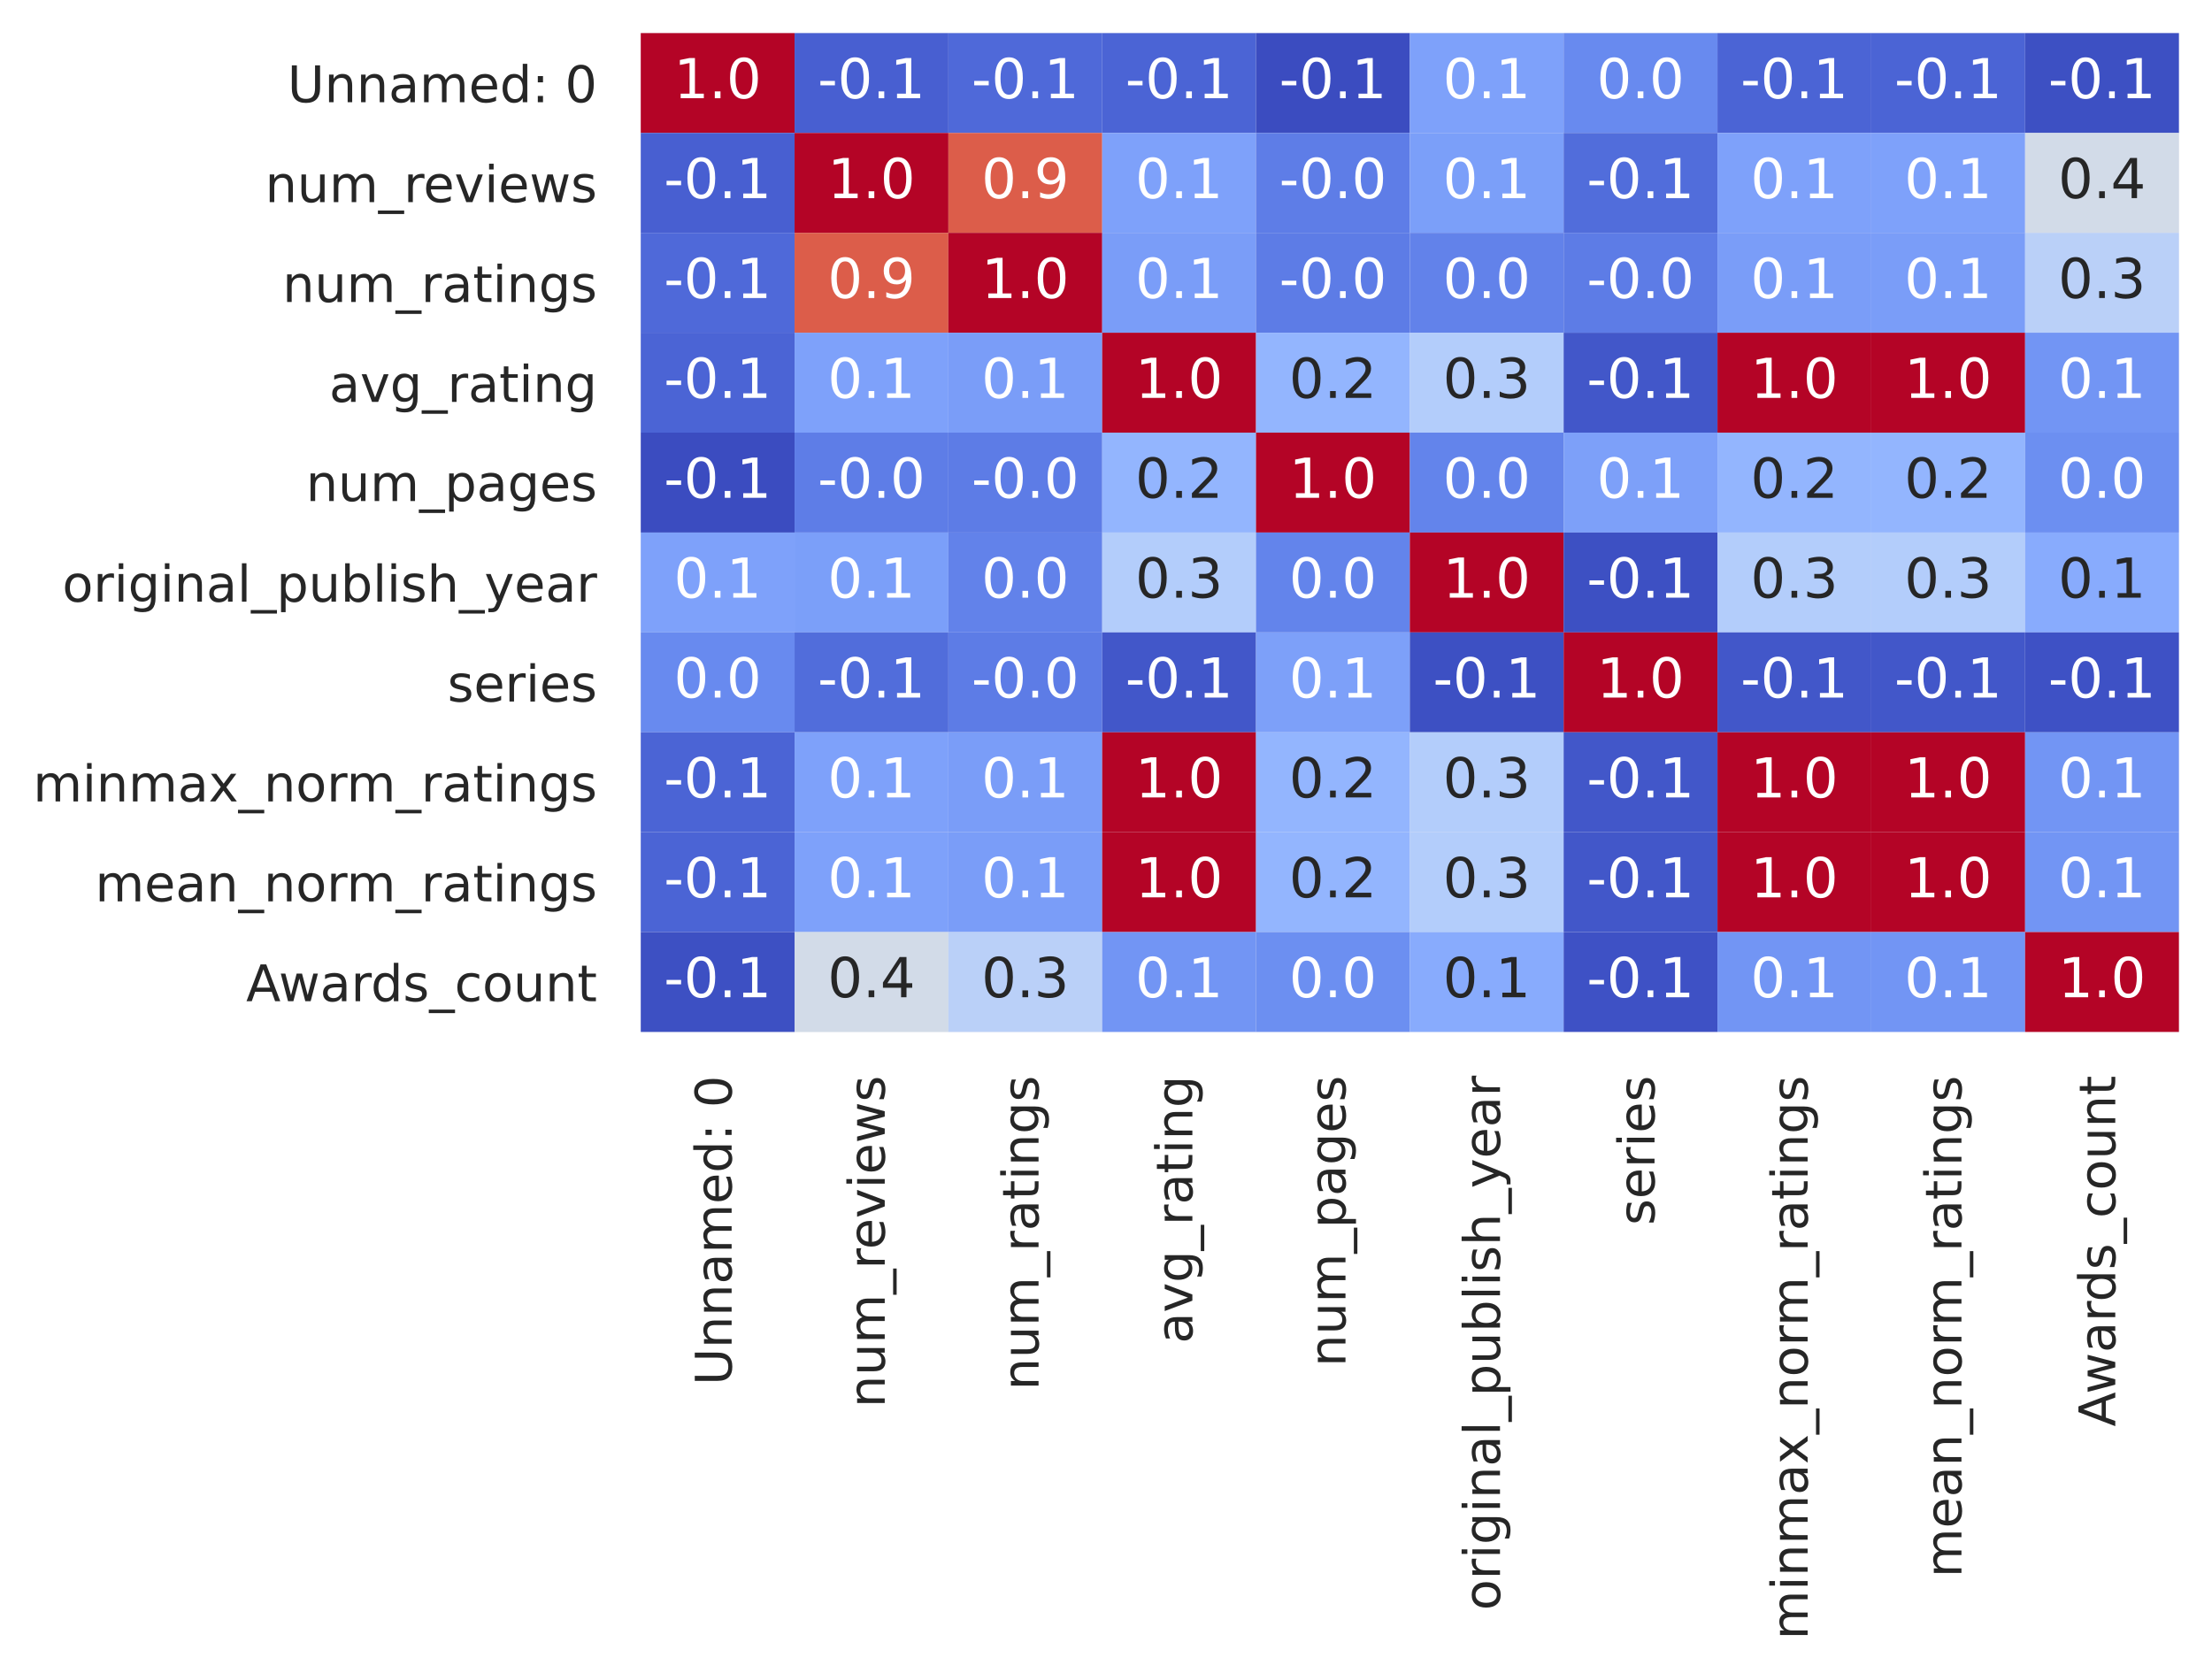 <?xml version="1.0" encoding="utf-8" standalone="no"?>
<!DOCTYPE svg PUBLIC "-//W3C//DTD SVG 1.1//EN"
  "http://www.w3.org/Graphics/SVG/1.1/DTD/svg11.dtd">
<!-- Created with matplotlib (https://matplotlib.org/) -->
<svg height="364.11pt" version="1.1" viewBox="0 0 481.47 364.11" width="481.47pt" xmlns="http://www.w3.org/2000/svg" xmlns:xlink="http://www.w3.org/1999/xlink">
 <defs>
  <style type="text/css">*{stroke-linecap:butt;stroke-linejoin:round;}</style>
 </defs>
 <g id="figure_1">
  <g id="patch_1">
   <path d="M 0 364.11 
L 481.47 364.11 
L 481.47 0 
L 0 0 
z
" style="fill:#ffffff;"/>
  </g>
  <g id="axes_1">
   <g id="patch_2">
    <path d="M 139.47 224.64 
L 474.27 224.64 
L 474.27 7.2 
L 139.47 7.2 
z
" style="fill:#eaeaf2;"/>
   </g>
   <g id="matplotlib.axis_1">
    <g id="xtick_1">
     <g id="text_1">
      <!-- Unnamed: 0 -->
      <g style="fill:#262626;" transform="translate(159.246 301.541)rotate(-90)scale(0.11 -0.11)">
       <defs>
        <path d="M 8.688 72.906 
L 18.609 72.906 
L 18.609 28.609 
Q 18.609 16.891 22.844 11.734 
Q 27.094 6.594 36.625 6.594 
Q 46.094 6.594 50.344 11.734 
Q 54.594 16.891 54.594 28.609 
L 54.594 72.906 
L 64.5 72.906 
L 64.5 27.391 
Q 64.5 13.141 57.438 5.859 
Q 50.391 -1.422 36.625 -1.422 
Q 22.797 -1.422 15.734 5.859 
Q 8.688 13.141 8.688 27.391 
z
" id="DejaVuSans-85"/>
        <path d="M 54.891 33.016 
L 54.891 0 
L 45.906 0 
L 45.906 32.719 
Q 45.906 40.484 42.875 44.328 
Q 39.844 48.188 33.797 48.188 
Q 26.516 48.188 22.312 43.547 
Q 18.109 38.922 18.109 30.906 
L 18.109 0 
L 9.078 0 
L 9.078 54.688 
L 18.109 54.688 
L 18.109 46.188 
Q 21.344 51.125 25.703 53.562 
Q 30.078 56 35.797 56 
Q 45.219 56 50.047 50.172 
Q 54.891 44.344 54.891 33.016 
z
" id="DejaVuSans-110"/>
        <path d="M 34.281 27.484 
Q 23.391 27.484 19.188 25 
Q 14.984 22.516 14.984 16.5 
Q 14.984 11.719 18.141 8.906 
Q 21.297 6.109 26.703 6.109 
Q 34.188 6.109 38.703 11.406 
Q 43.219 16.703 43.219 25.484 
L 43.219 27.484 
z
M 52.203 31.203 
L 52.203 0 
L 43.219 0 
L 43.219 8.297 
Q 40.141 3.328 35.547 0.953 
Q 30.953 -1.422 24.312 -1.422 
Q 15.922 -1.422 10.953 3.297 
Q 6 8.016 6 15.922 
Q 6 25.141 12.172 29.828 
Q 18.359 34.516 30.609 34.516 
L 43.219 34.516 
L 43.219 35.406 
Q 43.219 41.609 39.141 45 
Q 35.062 48.391 27.688 48.391 
Q 23 48.391 18.547 47.266 
Q 14.109 46.141 10.016 43.891 
L 10.016 52.203 
Q 14.938 54.109 19.578 55.047 
Q 24.219 56 28.609 56 
Q 40.484 56 46.344 49.844 
Q 52.203 43.703 52.203 31.203 
z
" id="DejaVuSans-97"/>
        <path d="M 52 44.188 
Q 55.375 50.25 60.062 53.125 
Q 64.75 56 71.094 56 
Q 79.641 56 84.281 50.016 
Q 88.922 44.047 88.922 33.016 
L 88.922 0 
L 79.891 0 
L 79.891 32.719 
Q 79.891 40.578 77.094 44.375 
Q 74.312 48.188 68.609 48.188 
Q 61.625 48.188 57.562 43.547 
Q 53.516 38.922 53.516 30.906 
L 53.516 0 
L 44.484 0 
L 44.484 32.719 
Q 44.484 40.625 41.703 44.406 
Q 38.922 48.188 33.109 48.188 
Q 26.219 48.188 22.156 43.531 
Q 18.109 38.875 18.109 30.906 
L 18.109 0 
L 9.078 0 
L 9.078 54.688 
L 18.109 54.688 
L 18.109 46.188 
Q 21.188 51.219 25.484 53.609 
Q 29.781 56 35.688 56 
Q 41.656 56 45.828 52.969 
Q 50 49.953 52 44.188 
z
" id="DejaVuSans-109"/>
        <path d="M 56.203 29.594 
L 56.203 25.203 
L 14.891 25.203 
Q 15.484 15.922 20.484 11.062 
Q 25.484 6.203 34.422 6.203 
Q 39.594 6.203 44.453 7.469 
Q 49.312 8.734 54.109 11.281 
L 54.109 2.781 
Q 49.266 0.734 44.188 -0.344 
Q 39.109 -1.422 33.891 -1.422 
Q 20.797 -1.422 13.156 6.188 
Q 5.516 13.812 5.516 26.812 
Q 5.516 40.234 12.766 48.109 
Q 20.016 56 32.328 56 
Q 43.359 56 49.781 48.891 
Q 56.203 41.797 56.203 29.594 
z
M 47.219 32.234 
Q 47.125 39.594 43.094 43.984 
Q 39.062 48.391 32.422 48.391 
Q 24.906 48.391 20.391 44.141 
Q 15.875 39.891 15.188 32.172 
z
" id="DejaVuSans-101"/>
        <path d="M 45.406 46.391 
L 45.406 75.984 
L 54.391 75.984 
L 54.391 0 
L 45.406 0 
L 45.406 8.203 
Q 42.578 3.328 38.25 0.953 
Q 33.938 -1.422 27.875 -1.422 
Q 17.969 -1.422 11.734 6.484 
Q 5.516 14.406 5.516 27.297 
Q 5.516 40.188 11.734 48.094 
Q 17.969 56 27.875 56 
Q 33.938 56 38.25 53.625 
Q 42.578 51.266 45.406 46.391 
z
M 14.797 27.297 
Q 14.797 17.391 18.875 11.75 
Q 22.953 6.109 30.078 6.109 
Q 37.203 6.109 41.297 11.75 
Q 45.406 17.391 45.406 27.297 
Q 45.406 37.203 41.297 42.844 
Q 37.203 48.484 30.078 48.484 
Q 22.953 48.484 18.875 42.844 
Q 14.797 37.203 14.797 27.297 
z
" id="DejaVuSans-100"/>
        <path d="M 11.719 12.406 
L 22.016 12.406 
L 22.016 0 
L 11.719 0 
z
M 11.719 51.703 
L 22.016 51.703 
L 22.016 39.312 
L 11.719 39.312 
z
" id="DejaVuSans-58"/>
        <path id="DejaVuSans-32"/>
        <path d="M 31.781 66.406 
Q 24.172 66.406 20.328 58.906 
Q 16.5 51.422 16.5 36.375 
Q 16.5 21.391 20.328 13.891 
Q 24.172 6.391 31.781 6.391 
Q 39.453 6.391 43.281 13.891 
Q 47.125 21.391 47.125 36.375 
Q 47.125 51.422 43.281 58.906 
Q 39.453 66.406 31.781 66.406 
z
M 31.781 74.219 
Q 44.047 74.219 50.516 64.516 
Q 56.984 54.828 56.984 36.375 
Q 56.984 17.969 50.516 8.266 
Q 44.047 -1.422 31.781 -1.422 
Q 19.531 -1.422 13.062 8.266 
Q 6.594 17.969 6.594 36.375 
Q 6.594 54.828 13.062 64.516 
Q 19.531 74.219 31.781 74.219 
z
" id="DejaVuSans-48"/>
       </defs>
       <use xlink:href="#DejaVuSans-85"/>
       <use x="73.193" xlink:href="#DejaVuSans-110"/>
       <use x="136.572" xlink:href="#DejaVuSans-110"/>
       <use x="199.951" xlink:href="#DejaVuSans-97"/>
       <use x="261.23" xlink:href="#DejaVuSans-109"/>
       <use x="358.643" xlink:href="#DejaVuSans-101"/>
       <use x="420.166" xlink:href="#DejaVuSans-100"/>
       <use x="483.643" xlink:href="#DejaVuSans-58"/>
       <use x="517.334" xlink:href="#DejaVuSans-32"/>
       <use x="549.121" xlink:href="#DejaVuSans-48"/>
      </g>
     </g>
    </g>
    <g id="xtick_2">
     <g id="text_2">
      <!-- num_reviews -->
      <g style="fill:#262626;" transform="translate(192.573 306.401)rotate(-90)scale(0.11 -0.11)">
       <defs>
        <path d="M 8.5 21.578 
L 8.5 54.688 
L 17.484 54.688 
L 17.484 21.922 
Q 17.484 14.156 20.5 10.266 
Q 23.531 6.391 29.594 6.391 
Q 36.859 6.391 41.078 11.031 
Q 45.312 15.672 45.312 23.688 
L 45.312 54.688 
L 54.297 54.688 
L 54.297 0 
L 45.312 0 
L 45.312 8.406 
Q 42.047 3.422 37.719 1 
Q 33.406 -1.422 27.688 -1.422 
Q 18.266 -1.422 13.375 4.438 
Q 8.5 10.297 8.5 21.578 
z
M 31.109 56 
z
" id="DejaVuSans-117"/>
        <path d="M 50.984 -16.609 
L 50.984 -23.578 
L -0.984 -23.578 
L -0.984 -16.609 
z
" id="DejaVuSans-95"/>
        <path d="M 41.109 46.297 
Q 39.594 47.172 37.812 47.578 
Q 36.031 48 33.891 48 
Q 26.266 48 22.188 43.047 
Q 18.109 38.094 18.109 28.812 
L 18.109 0 
L 9.078 0 
L 9.078 54.688 
L 18.109 54.688 
L 18.109 46.188 
Q 20.953 51.172 25.484 53.578 
Q 30.031 56 36.531 56 
Q 37.453 56 38.578 55.875 
Q 39.703 55.766 41.062 55.516 
z
" id="DejaVuSans-114"/>
        <path d="M 2.984 54.688 
L 12.5 54.688 
L 29.594 8.797 
L 46.688 54.688 
L 56.203 54.688 
L 35.688 0 
L 23.484 0 
z
" id="DejaVuSans-118"/>
        <path d="M 9.422 54.688 
L 18.406 54.688 
L 18.406 0 
L 9.422 0 
z
M 9.422 75.984 
L 18.406 75.984 
L 18.406 64.594 
L 9.422 64.594 
z
" id="DejaVuSans-105"/>
        <path d="M 4.203 54.688 
L 13.188 54.688 
L 24.422 12.016 
L 35.594 54.688 
L 46.188 54.688 
L 57.422 12.016 
L 68.609 54.688 
L 77.594 54.688 
L 63.281 0 
L 52.688 0 
L 40.922 44.828 
L 29.109 0 
L 18.5 0 
z
" id="DejaVuSans-119"/>
        <path d="M 44.281 53.078 
L 44.281 44.578 
Q 40.484 46.531 36.375 47.5 
Q 32.281 48.484 27.875 48.484 
Q 21.188 48.484 17.844 46.438 
Q 14.5 44.391 14.5 40.281 
Q 14.5 37.156 16.891 35.375 
Q 19.281 33.594 26.516 31.984 
L 29.594 31.297 
Q 39.156 29.25 43.188 25.516 
Q 47.219 21.781 47.219 15.094 
Q 47.219 7.469 41.188 3.016 
Q 35.156 -1.422 24.609 -1.422 
Q 20.219 -1.422 15.453 -0.562 
Q 10.688 0.297 5.422 2 
L 5.422 11.281 
Q 10.406 8.688 15.234 7.391 
Q 20.062 6.109 24.812 6.109 
Q 31.156 6.109 34.562 8.281 
Q 37.984 10.453 37.984 14.406 
Q 37.984 18.062 35.516 20.016 
Q 33.062 21.969 24.703 23.781 
L 21.578 24.516 
Q 13.234 26.266 9.516 29.906 
Q 5.812 33.547 5.812 39.891 
Q 5.812 47.609 11.281 51.797 
Q 16.75 56 26.812 56 
Q 31.781 56 36.172 55.266 
Q 40.578 54.547 44.281 53.078 
z
" id="DejaVuSans-115"/>
       </defs>
       <use xlink:href="#DejaVuSans-110"/>
       <use x="63.379" xlink:href="#DejaVuSans-117"/>
       <use x="126.758" xlink:href="#DejaVuSans-109"/>
       <use x="224.17" xlink:href="#DejaVuSans-95"/>
       <use x="274.17" xlink:href="#DejaVuSans-114"/>
       <use x="313.033" xlink:href="#DejaVuSans-101"/>
       <use x="374.557" xlink:href="#DejaVuSans-118"/>
       <use x="433.736" xlink:href="#DejaVuSans-105"/>
       <use x="461.52" xlink:href="#DejaVuSans-101"/>
       <use x="523.043" xlink:href="#DejaVuSans-119"/>
       <use x="604.83" xlink:href="#DejaVuSans-115"/>
      </g>
     </g>
    </g>
    <g id="xtick_3">
     <g id="text_3">
      <!-- num_ratings -->
      <g style="fill:#262626;" transform="translate(226.053 302.613)rotate(-90)scale(0.11 -0.11)">
       <defs>
        <path d="M 18.312 70.219 
L 18.312 54.688 
L 36.812 54.688 
L 36.812 47.703 
L 18.312 47.703 
L 18.312 18.016 
Q 18.312 11.328 20.141 9.422 
Q 21.969 7.516 27.594 7.516 
L 36.812 7.516 
L 36.812 0 
L 27.594 0 
Q 17.188 0 13.234 3.875 
Q 9.281 7.766 9.281 18.016 
L 9.281 47.703 
L 2.688 47.703 
L 2.688 54.688 
L 9.281 54.688 
L 9.281 70.219 
z
" id="DejaVuSans-116"/>
        <path d="M 45.406 27.984 
Q 45.406 37.75 41.375 43.109 
Q 37.359 48.484 30.078 48.484 
Q 22.859 48.484 18.828 43.109 
Q 14.797 37.75 14.797 27.984 
Q 14.797 18.266 18.828 12.891 
Q 22.859 7.516 30.078 7.516 
Q 37.359 7.516 41.375 12.891 
Q 45.406 18.266 45.406 27.984 
z
M 54.391 6.781 
Q 54.391 -7.172 48.188 -13.984 
Q 42 -20.797 29.203 -20.797 
Q 24.469 -20.797 20.266 -20.094 
Q 16.062 -19.391 12.109 -17.922 
L 12.109 -9.188 
Q 16.062 -11.328 19.922 -12.344 
Q 23.781 -13.375 27.781 -13.375 
Q 36.625 -13.375 41.016 -8.766 
Q 45.406 -4.156 45.406 5.172 
L 45.406 9.625 
Q 42.625 4.781 38.281 2.391 
Q 33.938 0 27.875 0 
Q 17.828 0 11.672 7.656 
Q 5.516 15.328 5.516 27.984 
Q 5.516 40.672 11.672 48.328 
Q 17.828 56 27.875 56 
Q 33.938 56 38.281 53.609 
Q 42.625 51.219 45.406 46.391 
L 45.406 54.688 
L 54.391 54.688 
z
" id="DejaVuSans-103"/>
       </defs>
       <use xlink:href="#DejaVuSans-110"/>
       <use x="63.379" xlink:href="#DejaVuSans-117"/>
       <use x="126.758" xlink:href="#DejaVuSans-109"/>
       <use x="224.17" xlink:href="#DejaVuSans-95"/>
       <use x="274.17" xlink:href="#DejaVuSans-114"/>
       <use x="315.283" xlink:href="#DejaVuSans-97"/>
       <use x="376.562" xlink:href="#DejaVuSans-116"/>
       <use x="415.771" xlink:href="#DejaVuSans-105"/>
       <use x="443.555" xlink:href="#DejaVuSans-110"/>
       <use x="506.934" xlink:href="#DejaVuSans-103"/>
       <use x="570.41" xlink:href="#DejaVuSans-115"/>
      </g>
     </g>
    </g>
    <g id="xtick_4">
     <g id="text_4">
      <!-- avg_rating -->
      <g style="fill:#262626;" transform="translate(259.533 292.461)rotate(-90)scale(0.11 -0.11)">
       <use xlink:href="#DejaVuSans-97"/>
       <use x="61.279" xlink:href="#DejaVuSans-118"/>
       <use x="120.459" xlink:href="#DejaVuSans-103"/>
       <use x="183.936" xlink:href="#DejaVuSans-95"/>
       <use x="233.936" xlink:href="#DejaVuSans-114"/>
       <use x="275.049" xlink:href="#DejaVuSans-97"/>
       <use x="336.328" xlink:href="#DejaVuSans-116"/>
       <use x="375.537" xlink:href="#DejaVuSans-105"/>
       <use x="403.32" xlink:href="#DejaVuSans-110"/>
       <use x="466.699" xlink:href="#DejaVuSans-103"/>
      </g>
     </g>
    </g>
    <g id="xtick_5">
     <g id="text_5">
      <!-- num_pages -->
      <g style="fill:#262626;" transform="translate(292.86 297.503)rotate(-90)scale(0.11 -0.11)">
       <defs>
        <path d="M 18.109 8.203 
L 18.109 -20.797 
L 9.078 -20.797 
L 9.078 54.688 
L 18.109 54.688 
L 18.109 46.391 
Q 20.953 51.266 25.266 53.625 
Q 29.594 56 35.594 56 
Q 45.562 56 51.781 48.094 
Q 58.016 40.188 58.016 27.297 
Q 58.016 14.406 51.781 6.484 
Q 45.562 -1.422 35.594 -1.422 
Q 29.594 -1.422 25.266 0.953 
Q 20.953 3.328 18.109 8.203 
z
M 48.688 27.297 
Q 48.688 37.203 44.609 42.844 
Q 40.531 48.484 33.406 48.484 
Q 26.266 48.484 22.188 42.844 
Q 18.109 37.203 18.109 27.297 
Q 18.109 17.391 22.188 11.75 
Q 26.266 6.109 33.406 6.109 
Q 40.531 6.109 44.609 11.75 
Q 48.688 17.391 48.688 27.297 
z
" id="DejaVuSans-112"/>
       </defs>
       <use xlink:href="#DejaVuSans-110"/>
       <use x="63.379" xlink:href="#DejaVuSans-117"/>
       <use x="126.758" xlink:href="#DejaVuSans-109"/>
       <use x="224.17" xlink:href="#DejaVuSans-95"/>
       <use x="274.17" xlink:href="#DejaVuSans-112"/>
       <use x="337.646" xlink:href="#DejaVuSans-97"/>
       <use x="398.926" xlink:href="#DejaVuSans-103"/>
       <use x="462.402" xlink:href="#DejaVuSans-101"/>
       <use x="523.926" xlink:href="#DejaVuSans-115"/>
      </g>
     </g>
    </g>
    <g id="xtick_6">
     <g id="text_6">
      <!-- original_publish_year -->
      <g style="fill:#262626;" transform="translate(326.493 350.549)rotate(-90)scale(0.11 -0.11)">
       <defs>
        <path d="M 30.609 48.391 
Q 23.391 48.391 19.188 42.75 
Q 14.984 37.109 14.984 27.297 
Q 14.984 17.484 19.156 11.844 
Q 23.344 6.203 30.609 6.203 
Q 37.797 6.203 41.984 11.859 
Q 46.188 17.531 46.188 27.297 
Q 46.188 37.016 41.984 42.703 
Q 37.797 48.391 30.609 48.391 
z
M 30.609 56 
Q 42.328 56 49.016 48.375 
Q 55.719 40.766 55.719 27.297 
Q 55.719 13.875 49.016 6.219 
Q 42.328 -1.422 30.609 -1.422 
Q 18.844 -1.422 12.172 6.219 
Q 5.516 13.875 5.516 27.297 
Q 5.516 40.766 12.172 48.375 
Q 18.844 56 30.609 56 
z
" id="DejaVuSans-111"/>
        <path d="M 9.422 75.984 
L 18.406 75.984 
L 18.406 0 
L 9.422 0 
z
" id="DejaVuSans-108"/>
        <path d="M 48.688 27.297 
Q 48.688 37.203 44.609 42.844 
Q 40.531 48.484 33.406 48.484 
Q 26.266 48.484 22.188 42.844 
Q 18.109 37.203 18.109 27.297 
Q 18.109 17.391 22.188 11.75 
Q 26.266 6.109 33.406 6.109 
Q 40.531 6.109 44.609 11.75 
Q 48.688 17.391 48.688 27.297 
z
M 18.109 46.391 
Q 20.953 51.266 25.266 53.625 
Q 29.594 56 35.594 56 
Q 45.562 56 51.781 48.094 
Q 58.016 40.188 58.016 27.297 
Q 58.016 14.406 51.781 6.484 
Q 45.562 -1.422 35.594 -1.422 
Q 29.594 -1.422 25.266 0.953 
Q 20.953 3.328 18.109 8.203 
L 18.109 0 
L 9.078 0 
L 9.078 75.984 
L 18.109 75.984 
z
" id="DejaVuSans-98"/>
        <path d="M 54.891 33.016 
L 54.891 0 
L 45.906 0 
L 45.906 32.719 
Q 45.906 40.484 42.875 44.328 
Q 39.844 48.188 33.797 48.188 
Q 26.516 48.188 22.312 43.547 
Q 18.109 38.922 18.109 30.906 
L 18.109 0 
L 9.078 0 
L 9.078 75.984 
L 18.109 75.984 
L 18.109 46.188 
Q 21.344 51.125 25.703 53.562 
Q 30.078 56 35.797 56 
Q 45.219 56 50.047 50.172 
Q 54.891 44.344 54.891 33.016 
z
" id="DejaVuSans-104"/>
        <path d="M 32.172 -5.078 
Q 28.375 -14.844 24.75 -17.812 
Q 21.141 -20.797 15.094 -20.797 
L 7.906 -20.797 
L 7.906 -13.281 
L 13.188 -13.281 
Q 16.891 -13.281 18.938 -11.516 
Q 21 -9.766 23.484 -3.219 
L 25.094 0.875 
L 2.984 54.688 
L 12.5 54.688 
L 29.594 11.922 
L 46.688 54.688 
L 56.203 54.688 
z
" id="DejaVuSans-121"/>
       </defs>
       <use xlink:href="#DejaVuSans-111"/>
       <use x="61.182" xlink:href="#DejaVuSans-114"/>
       <use x="102.295" xlink:href="#DejaVuSans-105"/>
       <use x="130.078" xlink:href="#DejaVuSans-103"/>
       <use x="193.555" xlink:href="#DejaVuSans-105"/>
       <use x="221.338" xlink:href="#DejaVuSans-110"/>
       <use x="284.717" xlink:href="#DejaVuSans-97"/>
       <use x="345.996" xlink:href="#DejaVuSans-108"/>
       <use x="373.779" xlink:href="#DejaVuSans-95"/>
       <use x="423.779" xlink:href="#DejaVuSans-112"/>
       <use x="487.256" xlink:href="#DejaVuSans-117"/>
       <use x="550.635" xlink:href="#DejaVuSans-98"/>
       <use x="614.111" xlink:href="#DejaVuSans-108"/>
       <use x="641.895" xlink:href="#DejaVuSans-105"/>
       <use x="669.678" xlink:href="#DejaVuSans-115"/>
       <use x="721.777" xlink:href="#DejaVuSans-104"/>
       <use x="785.156" xlink:href="#DejaVuSans-95"/>
       <use x="835.156" xlink:href="#DejaVuSans-121"/>
       <use x="894.336" xlink:href="#DejaVuSans-101"/>
       <use x="955.859" xlink:href="#DejaVuSans-97"/>
       <use x="1017.139" xlink:href="#DejaVuSans-114"/>
      </g>
     </g>
    </g>
    <g id="xtick_7">
     <g id="text_7">
      <!-- series -->
      <g style="fill:#262626;" transform="translate(360.126 266.715)rotate(-90)scale(0.11 -0.11)">
       <use xlink:href="#DejaVuSans-115"/>
       <use x="52.1" xlink:href="#DejaVuSans-101"/>
       <use x="113.623" xlink:href="#DejaVuSans-114"/>
       <use x="154.736" xlink:href="#DejaVuSans-105"/>
       <use x="182.52" xlink:href="#DejaVuSans-101"/>
       <use x="244.043" xlink:href="#DejaVuSans-115"/>
      </g>
     </g>
    </g>
    <g id="xtick_8">
     <g id="text_8">
      <!-- minmax_norm_ratings -->
      <g style="fill:#262626;" transform="translate(393.453 356.91)rotate(-90)scale(0.11 -0.11)">
       <defs>
        <path d="M 54.891 54.688 
L 35.109 28.078 
L 55.906 0 
L 45.312 0 
L 29.391 21.484 
L 13.484 0 
L 2.875 0 
L 24.125 28.609 
L 4.688 54.688 
L 15.281 54.688 
L 29.781 35.203 
L 44.281 54.688 
z
" id="DejaVuSans-120"/>
       </defs>
       <use xlink:href="#DejaVuSans-109"/>
       <use x="97.412" xlink:href="#DejaVuSans-105"/>
       <use x="125.195" xlink:href="#DejaVuSans-110"/>
       <use x="188.574" xlink:href="#DejaVuSans-109"/>
       <use x="285.986" xlink:href="#DejaVuSans-97"/>
       <use x="347.266" xlink:href="#DejaVuSans-120"/>
       <use x="406.445" xlink:href="#DejaVuSans-95"/>
       <use x="456.445" xlink:href="#DejaVuSans-110"/>
       <use x="519.824" xlink:href="#DejaVuSans-111"/>
       <use x="581.006" xlink:href="#DejaVuSans-114"/>
       <use x="620.369" xlink:href="#DejaVuSans-109"/>
       <use x="717.781" xlink:href="#DejaVuSans-95"/>
       <use x="767.781" xlink:href="#DejaVuSans-114"/>
       <use x="808.895" xlink:href="#DejaVuSans-97"/>
       <use x="870.174" xlink:href="#DejaVuSans-116"/>
       <use x="909.383" xlink:href="#DejaVuSans-105"/>
       <use x="937.166" xlink:href="#DejaVuSans-110"/>
       <use x="1000.545" xlink:href="#DejaVuSans-103"/>
       <use x="1064.021" xlink:href="#DejaVuSans-115"/>
      </g>
     </g>
    </g>
    <g id="xtick_9">
     <g id="text_9">
      <!-- mean_norm_ratings -->
      <g style="fill:#262626;" transform="translate(426.933 343.397)rotate(-90)scale(0.11 -0.11)">
       <use xlink:href="#DejaVuSans-109"/>
       <use x="97.412" xlink:href="#DejaVuSans-101"/>
       <use x="158.936" xlink:href="#DejaVuSans-97"/>
       <use x="220.215" xlink:href="#DejaVuSans-110"/>
       <use x="283.594" xlink:href="#DejaVuSans-95"/>
       <use x="333.594" xlink:href="#DejaVuSans-110"/>
       <use x="396.973" xlink:href="#DejaVuSans-111"/>
       <use x="458.154" xlink:href="#DejaVuSans-114"/>
       <use x="497.518" xlink:href="#DejaVuSans-109"/>
       <use x="594.93" xlink:href="#DejaVuSans-95"/>
       <use x="644.93" xlink:href="#DejaVuSans-114"/>
       <use x="686.043" xlink:href="#DejaVuSans-97"/>
       <use x="747.322" xlink:href="#DejaVuSans-116"/>
       <use x="786.531" xlink:href="#DejaVuSans-105"/>
       <use x="814.314" xlink:href="#DejaVuSans-110"/>
       <use x="877.693" xlink:href="#DejaVuSans-103"/>
       <use x="941.17" xlink:href="#DejaVuSans-115"/>
      </g>
     </g>
    </g>
    <g id="xtick_10">
     <g id="text_10">
      <!-- Awards_count -->
      <g style="fill:#262626;" transform="translate(460.413 310.538)rotate(-90)scale(0.11 -0.11)">
       <defs>
        <path d="M 34.188 63.188 
L 20.797 26.906 
L 47.609 26.906 
z
M 28.609 72.906 
L 39.797 72.906 
L 67.578 0 
L 57.328 0 
L 50.688 18.703 
L 17.828 18.703 
L 11.188 0 
L 0.781 0 
z
" id="DejaVuSans-65"/>
        <path d="M 48.781 52.594 
L 48.781 44.188 
Q 44.969 46.297 41.141 47.344 
Q 37.312 48.391 33.406 48.391 
Q 24.656 48.391 19.812 42.844 
Q 14.984 37.312 14.984 27.297 
Q 14.984 17.281 19.812 11.734 
Q 24.656 6.203 33.406 6.203 
Q 37.312 6.203 41.141 7.25 
Q 44.969 8.297 48.781 10.406 
L 48.781 2.094 
Q 45.016 0.344 40.984 -0.531 
Q 36.969 -1.422 32.422 -1.422 
Q 20.062 -1.422 12.781 6.344 
Q 5.516 14.109 5.516 27.297 
Q 5.516 40.672 12.859 48.328 
Q 20.219 56 33.016 56 
Q 37.156 56 41.109 55.141 
Q 45.062 54.297 48.781 52.594 
z
" id="DejaVuSans-99"/>
       </defs>
       <use xlink:href="#DejaVuSans-65"/>
       <use x="64.408" xlink:href="#DejaVuSans-119"/>
       <use x="146.195" xlink:href="#DejaVuSans-97"/>
       <use x="207.475" xlink:href="#DejaVuSans-114"/>
       <use x="246.838" xlink:href="#DejaVuSans-100"/>
       <use x="310.314" xlink:href="#DejaVuSans-115"/>
       <use x="362.414" xlink:href="#DejaVuSans-95"/>
       <use x="412.414" xlink:href="#DejaVuSans-99"/>
       <use x="467.395" xlink:href="#DejaVuSans-111"/>
       <use x="528.576" xlink:href="#DejaVuSans-117"/>
       <use x="591.955" xlink:href="#DejaVuSans-110"/>
       <use x="655.334" xlink:href="#DejaVuSans-116"/>
      </g>
     </g>
    </g>
   </g>
   <g id="matplotlib.axis_2">
    <g id="ytick_1">
     <g id="text_11">
      <!-- Unnamed: 0 -->
      <g style="fill:#262626;" transform="translate(62.57 22.251)scale(0.11 -0.11)">
       <use xlink:href="#DejaVuSans-85"/>
       <use x="73.193" xlink:href="#DejaVuSans-110"/>
       <use x="136.572" xlink:href="#DejaVuSans-110"/>
       <use x="199.951" xlink:href="#DejaVuSans-97"/>
       <use x="261.23" xlink:href="#DejaVuSans-109"/>
       <use x="358.643" xlink:href="#DejaVuSans-101"/>
       <use x="420.166" xlink:href="#DejaVuSans-100"/>
       <use x="483.643" xlink:href="#DejaVuSans-58"/>
       <use x="517.334" xlink:href="#DejaVuSans-32"/>
       <use x="549.121" xlink:href="#DejaVuSans-48"/>
      </g>
     </g>
    </g>
    <g id="ytick_2">
     <g id="text_12">
      <!-- num_reviews -->
      <g style="fill:#262626;" transform="translate(57.709 43.995)scale(0.11 -0.11)">
       <use xlink:href="#DejaVuSans-110"/>
       <use x="63.379" xlink:href="#DejaVuSans-117"/>
       <use x="126.758" xlink:href="#DejaVuSans-109"/>
       <use x="224.17" xlink:href="#DejaVuSans-95"/>
       <use x="274.17" xlink:href="#DejaVuSans-114"/>
       <use x="313.033" xlink:href="#DejaVuSans-101"/>
       <use x="374.557" xlink:href="#DejaVuSans-118"/>
       <use x="433.736" xlink:href="#DejaVuSans-105"/>
       <use x="461.52" xlink:href="#DejaVuSans-101"/>
       <use x="523.043" xlink:href="#DejaVuSans-119"/>
       <use x="604.83" xlink:href="#DejaVuSans-115"/>
      </g>
     </g>
    </g>
    <g id="ytick_3">
     <g id="text_13">
      <!-- num_ratings -->
      <g style="fill:#262626;" transform="translate(61.497 65.739)scale(0.11 -0.11)">
       <use xlink:href="#DejaVuSans-110"/>
       <use x="63.379" xlink:href="#DejaVuSans-117"/>
       <use x="126.758" xlink:href="#DejaVuSans-109"/>
       <use x="224.17" xlink:href="#DejaVuSans-95"/>
       <use x="274.17" xlink:href="#DejaVuSans-114"/>
       <use x="315.283" xlink:href="#DejaVuSans-97"/>
       <use x="376.562" xlink:href="#DejaVuSans-116"/>
       <use x="415.771" xlink:href="#DejaVuSans-105"/>
       <use x="443.555" xlink:href="#DejaVuSans-110"/>
       <use x="506.934" xlink:href="#DejaVuSans-103"/>
       <use x="570.41" xlink:href="#DejaVuSans-115"/>
      </g>
     </g>
    </g>
    <g id="ytick_4">
     <g id="text_14">
      <!-- avg_rating -->
      <g style="fill:#262626;" transform="translate(71.65 87.483)scale(0.11 -0.11)">
       <use xlink:href="#DejaVuSans-97"/>
       <use x="61.279" xlink:href="#DejaVuSans-118"/>
       <use x="120.459" xlink:href="#DejaVuSans-103"/>
       <use x="183.936" xlink:href="#DejaVuSans-95"/>
       <use x="233.936" xlink:href="#DejaVuSans-114"/>
       <use x="275.049" xlink:href="#DejaVuSans-97"/>
       <use x="336.328" xlink:href="#DejaVuSans-116"/>
       <use x="375.537" xlink:href="#DejaVuSans-105"/>
       <use x="403.32" xlink:href="#DejaVuSans-110"/>
       <use x="466.699" xlink:href="#DejaVuSans-103"/>
      </g>
     </g>
    </g>
    <g id="ytick_5">
     <g id="text_15">
      <!-- num_pages -->
      <g style="fill:#262626;" transform="translate(66.607 109.074)scale(0.11 -0.11)">
       <use xlink:href="#DejaVuSans-110"/>
       <use x="63.379" xlink:href="#DejaVuSans-117"/>
       <use x="126.758" xlink:href="#DejaVuSans-109"/>
       <use x="224.17" xlink:href="#DejaVuSans-95"/>
       <use x="274.17" xlink:href="#DejaVuSans-112"/>
       <use x="337.646" xlink:href="#DejaVuSans-97"/>
       <use x="398.926" xlink:href="#DejaVuSans-103"/>
       <use x="462.402" xlink:href="#DejaVuSans-101"/>
       <use x="523.926" xlink:href="#DejaVuSans-115"/>
      </g>
     </g>
    </g>
    <g id="ytick_6">
     <g id="text_16">
      <!-- original_publish_year -->
      <g style="fill:#262626;" transform="translate(13.561 130.971)scale(0.11 -0.11)">
       <use xlink:href="#DejaVuSans-111"/>
       <use x="61.182" xlink:href="#DejaVuSans-114"/>
       <use x="102.295" xlink:href="#DejaVuSans-105"/>
       <use x="130.078" xlink:href="#DejaVuSans-103"/>
       <use x="193.555" xlink:href="#DejaVuSans-105"/>
       <use x="221.338" xlink:href="#DejaVuSans-110"/>
       <use x="284.717" xlink:href="#DejaVuSans-97"/>
       <use x="345.996" xlink:href="#DejaVuSans-108"/>
       <use x="373.779" xlink:href="#DejaVuSans-95"/>
       <use x="423.779" xlink:href="#DejaVuSans-112"/>
       <use x="487.256" xlink:href="#DejaVuSans-117"/>
       <use x="550.635" xlink:href="#DejaVuSans-98"/>
       <use x="614.111" xlink:href="#DejaVuSans-108"/>
       <use x="641.895" xlink:href="#DejaVuSans-105"/>
       <use x="669.678" xlink:href="#DejaVuSans-115"/>
       <use x="721.777" xlink:href="#DejaVuSans-104"/>
       <use x="785.156" xlink:href="#DejaVuSans-95"/>
       <use x="835.156" xlink:href="#DejaVuSans-121"/>
       <use x="894.336" xlink:href="#DejaVuSans-101"/>
       <use x="955.859" xlink:href="#DejaVuSans-97"/>
       <use x="1017.139" xlink:href="#DejaVuSans-114"/>
      </g>
     </g>
    </g>
    <g id="ytick_7">
     <g id="text_17">
      <!-- series -->
      <g style="fill:#262626;" transform="translate(97.395 152.715)scale(0.11 -0.11)">
       <use xlink:href="#DejaVuSans-115"/>
       <use x="52.1" xlink:href="#DejaVuSans-101"/>
       <use x="113.623" xlink:href="#DejaVuSans-114"/>
       <use x="154.736" xlink:href="#DejaVuSans-105"/>
       <use x="182.52" xlink:href="#DejaVuSans-101"/>
       <use x="244.043" xlink:href="#DejaVuSans-115"/>
      </g>
     </g>
    </g>
    <g id="ytick_8">
     <g id="text_18">
      <!-- minmax_norm_ratings -->
      <g style="fill:#262626;" transform="translate(7.2 174.459)scale(0.11 -0.11)">
       <use xlink:href="#DejaVuSans-109"/>
       <use x="97.412" xlink:href="#DejaVuSans-105"/>
       <use x="125.195" xlink:href="#DejaVuSans-110"/>
       <use x="188.574" xlink:href="#DejaVuSans-109"/>
       <use x="285.986" xlink:href="#DejaVuSans-97"/>
       <use x="347.266" xlink:href="#DejaVuSans-120"/>
       <use x="406.445" xlink:href="#DejaVuSans-95"/>
       <use x="456.445" xlink:href="#DejaVuSans-110"/>
       <use x="519.824" xlink:href="#DejaVuSans-111"/>
       <use x="581.006" xlink:href="#DejaVuSans-114"/>
       <use x="620.369" xlink:href="#DejaVuSans-109"/>
       <use x="717.781" xlink:href="#DejaVuSans-95"/>
       <use x="767.781" xlink:href="#DejaVuSans-114"/>
       <use x="808.895" xlink:href="#DejaVuSans-97"/>
       <use x="870.174" xlink:href="#DejaVuSans-116"/>
       <use x="909.383" xlink:href="#DejaVuSans-105"/>
       <use x="937.166" xlink:href="#DejaVuSans-110"/>
       <use x="1000.545" xlink:href="#DejaVuSans-103"/>
       <use x="1064.021" xlink:href="#DejaVuSans-115"/>
      </g>
     </g>
    </g>
    <g id="ytick_9">
     <g id="text_19">
      <!-- mean_norm_ratings -->
      <g style="fill:#262626;" transform="translate(20.713 196.203)scale(0.11 -0.11)">
       <use xlink:href="#DejaVuSans-109"/>
       <use x="97.412" xlink:href="#DejaVuSans-101"/>
       <use x="158.936" xlink:href="#DejaVuSans-97"/>
       <use x="220.215" xlink:href="#DejaVuSans-110"/>
       <use x="283.594" xlink:href="#DejaVuSans-95"/>
       <use x="333.594" xlink:href="#DejaVuSans-110"/>
       <use x="396.973" xlink:href="#DejaVuSans-111"/>
       <use x="458.154" xlink:href="#DejaVuSans-114"/>
       <use x="497.518" xlink:href="#DejaVuSans-109"/>
       <use x="594.93" xlink:href="#DejaVuSans-95"/>
       <use x="644.93" xlink:href="#DejaVuSans-114"/>
       <use x="686.043" xlink:href="#DejaVuSans-97"/>
       <use x="747.322" xlink:href="#DejaVuSans-116"/>
       <use x="786.531" xlink:href="#DejaVuSans-105"/>
       <use x="814.314" xlink:href="#DejaVuSans-110"/>
       <use x="877.693" xlink:href="#DejaVuSans-103"/>
       <use x="941.17" xlink:href="#DejaVuSans-115"/>
      </g>
     </g>
    </g>
    <g id="ytick_10">
     <g id="text_20">
      <!-- Awards_count -->
      <g style="fill:#262626;" transform="translate(53.572 217.947)scale(0.11 -0.11)">
       <use xlink:href="#DejaVuSans-65"/>
       <use x="64.408" xlink:href="#DejaVuSans-119"/>
       <use x="146.195" xlink:href="#DejaVuSans-97"/>
       <use x="207.475" xlink:href="#DejaVuSans-114"/>
       <use x="246.838" xlink:href="#DejaVuSans-100"/>
       <use x="310.314" xlink:href="#DejaVuSans-115"/>
       <use x="362.414" xlink:href="#DejaVuSans-95"/>
       <use x="412.414" xlink:href="#DejaVuSans-99"/>
       <use x="467.395" xlink:href="#DejaVuSans-111"/>
       <use x="528.576" xlink:href="#DejaVuSans-117"/>
       <use x="591.955" xlink:href="#DejaVuSans-110"/>
       <use x="655.334" xlink:href="#DejaVuSans-116"/>
      </g>
     </g>
    </g>
   </g>
   <g id="QuadMesh_1">
    <path clip-path="url(#pe567fd323a)" d="M 139.47 7.2 
L 172.95 7.2 
L 172.95 28.944 
L 139.47 28.944 
L 139.47 7.2 
" style="fill:#b40426;"/>
    <path clip-path="url(#pe567fd323a)" d="M 172.95 7.2 
L 206.43 7.2 
L 206.43 28.944 
L 172.95 28.944 
L 172.95 7.2 
" style="fill:#485fd1;"/>
    <path clip-path="url(#pe567fd323a)" d="M 206.43 7.2 
L 239.91 7.2 
L 239.91 28.944 
L 206.43 28.944 
L 206.43 7.2 
" style="fill:#4f69d9;"/>
    <path clip-path="url(#pe567fd323a)" d="M 239.91 7.2 
L 273.39 7.2 
L 273.39 28.944 
L 239.91 28.944 
L 239.91 7.2 
" style="fill:#4b64d5;"/>
    <path clip-path="url(#pe567fd323a)" d="M 273.39 7.2 
L 306.87 7.2 
L 306.87 28.944 
L 273.39 28.944 
L 273.39 7.2 
" style="fill:#3b4cc0;"/>
    <path clip-path="url(#pe567fd323a)" d="M 306.87 7.2 
L 340.35 7.2 
L 340.35 28.944 
L 306.87 28.944 
L 306.87 7.2 
" style="fill:#7ea1fa;"/>
    <path clip-path="url(#pe567fd323a)" d="M 340.35 7.2 
L 373.83 7.2 
L 373.83 28.944 
L 340.35 28.944 
L 340.35 7.2 
" style="fill:#688aef;"/>
    <path clip-path="url(#pe567fd323a)" d="M 373.83 7.2 
L 407.31 7.2 
L 407.31 28.944 
L 373.83 28.944 
L 373.83 7.2 
" style="fill:#4b64d5;"/>
    <path clip-path="url(#pe567fd323a)" d="M 407.31 7.2 
L 440.79 7.2 
L 440.79 28.944 
L 407.31 28.944 
L 407.31 7.2 
" style="fill:#4b64d5;"/>
    <path clip-path="url(#pe567fd323a)" d="M 440.79 7.2 
L 474.27 7.2 
L 474.27 28.944 
L 440.79 28.944 
L 440.79 7.2 
" style="fill:#3d50c3;"/>
    <path clip-path="url(#pe567fd323a)" d="M 139.47 28.944 
L 172.95 28.944 
L 172.95 50.688 
L 139.47 50.688 
L 139.47 28.944 
" style="fill:#485fd1;"/>
    <path clip-path="url(#pe567fd323a)" d="M 172.95 28.944 
L 206.43 28.944 
L 206.43 50.688 
L 172.95 50.688 
L 172.95 28.944 
" style="fill:#b40426;"/>
    <path clip-path="url(#pe567fd323a)" d="M 206.43 28.944 
L 239.91 28.944 
L 239.91 50.688 
L 206.43 50.688 
L 206.43 28.944 
" style="fill:#dc5d4a;"/>
    <path clip-path="url(#pe567fd323a)" d="M 239.91 28.944 
L 273.39 28.944 
L 273.39 50.688 
L 239.91 50.688 
L 239.91 28.944 
" style="fill:#7ea1fa;"/>
    <path clip-path="url(#pe567fd323a)" d="M 273.39 28.944 
L 306.87 28.944 
L 306.87 50.688 
L 273.39 50.688 
L 273.39 28.944 
" style="fill:#5e7de7;"/>
    <path clip-path="url(#pe567fd323a)" d="M 306.87 28.944 
L 340.35 28.944 
L 340.35 50.688 
L 306.87 50.688 
L 306.87 28.944 
" style="fill:#7b9ff9;"/>
    <path clip-path="url(#pe567fd323a)" d="M 340.35 28.944 
L 373.83 28.944 
L 373.83 50.688 
L 340.35 50.688 
L 340.35 28.944 
" style="fill:#516ddb;"/>
    <path clip-path="url(#pe567fd323a)" d="M 373.83 28.944 
L 407.31 28.944 
L 407.31 50.688 
L 373.83 50.688 
L 373.83 28.944 
" style="fill:#7ea1fa;"/>
    <path clip-path="url(#pe567fd323a)" d="M 407.31 28.944 
L 440.79 28.944 
L 440.79 50.688 
L 407.31 50.688 
L 407.31 28.944 
" style="fill:#7ea1fa;"/>
    <path clip-path="url(#pe567fd323a)" d="M 440.79 28.944 
L 474.27 28.944 
L 474.27 50.688 
L 440.79 50.688 
L 440.79 28.944 
" style="fill:#d2dbe8;"/>
    <path clip-path="url(#pe567fd323a)" d="M 139.47 50.688 
L 172.95 50.688 
L 172.95 72.432 
L 139.47 72.432 
L 139.47 50.688 
" style="fill:#4f69d9;"/>
    <path clip-path="url(#pe567fd323a)" d="M 172.95 50.688 
L 206.43 50.688 
L 206.43 72.432 
L 172.95 72.432 
L 172.95 50.688 
" style="fill:#dc5d4a;"/>
    <path clip-path="url(#pe567fd323a)" d="M 206.43 50.688 
L 239.91 50.688 
L 239.91 72.432 
L 206.43 72.432 
L 206.43 50.688 
" style="fill:#b40426;"/>
    <path clip-path="url(#pe567fd323a)" d="M 239.91 50.688 
L 273.39 50.688 
L 273.39 72.432 
L 239.91 72.432 
L 239.91 50.688 
" style="fill:#7a9df8;"/>
    <path clip-path="url(#pe567fd323a)" d="M 273.39 50.688 
L 306.87 50.688 
L 306.87 72.432 
L 273.39 72.432 
L 273.39 50.688 
" style="fill:#5d7ce6;"/>
    <path clip-path="url(#pe567fd323a)" d="M 306.87 50.688 
L 340.35 50.688 
L 340.35 72.432 
L 306.87 72.432 
L 306.87 50.688 
" style="fill:#6282ea;"/>
    <path clip-path="url(#pe567fd323a)" d="M 340.35 50.688 
L 373.83 50.688 
L 373.83 72.432 
L 340.35 72.432 
L 340.35 50.688 
" style="fill:#5d7ce6;"/>
    <path clip-path="url(#pe567fd323a)" d="M 373.83 50.688 
L 407.31 50.688 
L 407.31 72.432 
L 373.83 72.432 
L 373.83 50.688 
" style="fill:#7a9df8;"/>
    <path clip-path="url(#pe567fd323a)" d="M 407.31 50.688 
L 440.79 50.688 
L 440.79 72.432 
L 407.31 72.432 
L 407.31 50.688 
" style="fill:#7a9df8;"/>
    <path clip-path="url(#pe567fd323a)" d="M 440.79 50.688 
L 474.27 50.688 
L 474.27 72.432 
L 440.79 72.432 
L 440.79 50.688 
" style="fill:#bad0f8;"/>
    <path clip-path="url(#pe567fd323a)" d="M 139.47 72.432 
L 172.95 72.432 
L 172.95 94.176 
L 139.47 94.176 
L 139.47 72.432 
" style="fill:#4b64d5;"/>
    <path clip-path="url(#pe567fd323a)" d="M 172.95 72.432 
L 206.43 72.432 
L 206.43 94.176 
L 172.95 94.176 
L 172.95 72.432 
" style="fill:#7ea1fa;"/>
    <path clip-path="url(#pe567fd323a)" d="M 206.43 72.432 
L 239.91 72.432 
L 239.91 94.176 
L 206.43 94.176 
L 206.43 72.432 
" style="fill:#7a9df8;"/>
    <path clip-path="url(#pe567fd323a)" d="M 239.91 72.432 
L 273.39 72.432 
L 273.39 94.176 
L 239.91 94.176 
L 239.91 72.432 
" style="fill:#b40426;"/>
    <path clip-path="url(#pe567fd323a)" d="M 273.39 72.432 
L 306.87 72.432 
L 306.87 94.176 
L 273.39 94.176 
L 273.39 72.432 
" style="fill:#93b5fe;"/>
    <path clip-path="url(#pe567fd323a)" d="M 306.87 72.432 
L 340.35 72.432 
L 340.35 94.176 
L 306.87 94.176 
L 306.87 72.432 
" style="fill:#b3cdfb;"/>
    <path clip-path="url(#pe567fd323a)" d="M 340.35 72.432 
L 373.83 72.432 
L 373.83 94.176 
L 340.35 94.176 
L 340.35 72.432 
" style="fill:#4257c9;"/>
    <path clip-path="url(#pe567fd323a)" d="M 373.83 72.432 
L 407.31 72.432 
L 407.31 94.176 
L 373.83 94.176 
L 373.83 72.432 
" style="fill:#b40426;"/>
    <path clip-path="url(#pe567fd323a)" d="M 407.31 72.432 
L 440.79 72.432 
L 440.79 94.176 
L 407.31 94.176 
L 407.31 72.432 
" style="fill:#b40426;"/>
    <path clip-path="url(#pe567fd323a)" d="M 440.79 72.432 
L 474.27 72.432 
L 474.27 94.176 
L 440.79 94.176 
L 440.79 72.432 
" style="fill:#7295f4;"/>
    <path clip-path="url(#pe567fd323a)" d="M 139.47 94.176 
L 172.95 94.176 
L 172.95 115.92 
L 139.47 115.92 
L 139.47 94.176 
" style="fill:#3b4cc0;"/>
    <path clip-path="url(#pe567fd323a)" d="M 172.95 94.176 
L 206.43 94.176 
L 206.43 115.92 
L 172.95 115.92 
L 172.95 94.176 
" style="fill:#5e7de7;"/>
    <path clip-path="url(#pe567fd323a)" d="M 206.43 94.176 
L 239.91 94.176 
L 239.91 115.92 
L 206.43 115.92 
L 206.43 94.176 
" style="fill:#5d7ce6;"/>
    <path clip-path="url(#pe567fd323a)" d="M 239.91 94.176 
L 273.39 94.176 
L 273.39 115.92 
L 239.91 115.92 
L 239.91 94.176 
" style="fill:#93b5fe;"/>
    <path clip-path="url(#pe567fd323a)" d="M 273.39 94.176 
L 306.87 94.176 
L 306.87 115.92 
L 273.39 115.92 
L 273.39 94.176 
" style="fill:#b40426;"/>
    <path clip-path="url(#pe567fd323a)" d="M 306.87 94.176 
L 340.35 94.176 
L 340.35 115.92 
L 306.87 115.92 
L 306.87 94.176 
" style="fill:#6384eb;"/>
    <path clip-path="url(#pe567fd323a)" d="M 340.35 94.176 
L 373.83 94.176 
L 373.83 115.92 
L 340.35 115.92 
L 340.35 94.176 
" style="fill:#7da0f9;"/>
    <path clip-path="url(#pe567fd323a)" d="M 373.83 94.176 
L 407.31 94.176 
L 407.31 115.92 
L 373.83 115.92 
L 373.83 94.176 
" style="fill:#93b5fe;"/>
    <path clip-path="url(#pe567fd323a)" d="M 407.31 94.176 
L 440.79 94.176 
L 440.79 115.92 
L 407.31 115.92 
L 407.31 94.176 
" style="fill:#93b5fe;"/>
    <path clip-path="url(#pe567fd323a)" d="M 440.79 94.176 
L 474.27 94.176 
L 474.27 115.92 
L 440.79 115.92 
L 440.79 94.176 
" style="fill:#6c8ff1;"/>
    <path clip-path="url(#pe567fd323a)" d="M 139.47 115.92 
L 172.95 115.92 
L 172.95 137.664 
L 139.47 137.664 
L 139.47 115.92 
" style="fill:#7ea1fa;"/>
    <path clip-path="url(#pe567fd323a)" d="M 172.95 115.92 
L 206.43 115.92 
L 206.43 137.664 
L 172.95 137.664 
L 172.95 115.92 
" style="fill:#7b9ff9;"/>
    <path clip-path="url(#pe567fd323a)" d="M 206.43 115.92 
L 239.91 115.92 
L 239.91 137.664 
L 206.43 137.664 
L 206.43 115.92 
" style="fill:#6282ea;"/>
    <path clip-path="url(#pe567fd323a)" d="M 239.91 115.92 
L 273.39 115.92 
L 273.39 137.664 
L 239.91 137.664 
L 239.91 115.92 
" style="fill:#b3cdfb;"/>
    <path clip-path="url(#pe567fd323a)" d="M 273.39 115.92 
L 306.87 115.92 
L 306.87 137.664 
L 273.39 137.664 
L 273.39 115.92 
" style="fill:#6384eb;"/>
    <path clip-path="url(#pe567fd323a)" d="M 306.87 115.92 
L 340.35 115.92 
L 340.35 137.664 
L 306.87 137.664 
L 306.87 115.92 
" style="fill:#b40426;"/>
    <path clip-path="url(#pe567fd323a)" d="M 340.35 115.92 
L 373.83 115.92 
L 373.83 137.664 
L 340.35 137.664 
L 340.35 115.92 
" style="fill:#3d50c3;"/>
    <path clip-path="url(#pe567fd323a)" d="M 373.83 115.92 
L 407.31 115.92 
L 407.31 137.664 
L 373.83 137.664 
L 373.83 115.92 
" style="fill:#b3cdfb;"/>
    <path clip-path="url(#pe567fd323a)" d="M 407.31 115.92 
L 440.79 115.92 
L 440.79 137.664 
L 407.31 137.664 
L 407.31 115.92 
" style="fill:#b3cdfb;"/>
    <path clip-path="url(#pe567fd323a)" d="M 440.79 115.92 
L 474.27 115.92 
L 474.27 137.664 
L 440.79 137.664 
L 440.79 115.92 
" style="fill:#88abfd;"/>
    <path clip-path="url(#pe567fd323a)" d="M 139.47 137.664 
L 172.95 137.664 
L 172.95 159.408 
L 139.47 159.408 
L 139.47 137.664 
" style="fill:#688aef;"/>
    <path clip-path="url(#pe567fd323a)" d="M 172.95 137.664 
L 206.43 137.664 
L 206.43 159.408 
L 172.95 159.408 
L 172.95 137.664 
" style="fill:#516ddb;"/>
    <path clip-path="url(#pe567fd323a)" d="M 206.43 137.664 
L 239.91 137.664 
L 239.91 159.408 
L 206.43 159.408 
L 206.43 137.664 
" style="fill:#5d7ce6;"/>
    <path clip-path="url(#pe567fd323a)" d="M 239.91 137.664 
L 273.39 137.664 
L 273.39 159.408 
L 239.91 159.408 
L 239.91 137.664 
" style="fill:#4257c9;"/>
    <path clip-path="url(#pe567fd323a)" d="M 273.39 137.664 
L 306.87 137.664 
L 306.87 159.408 
L 273.39 159.408 
L 273.39 137.664 
" style="fill:#7da0f9;"/>
    <path clip-path="url(#pe567fd323a)" d="M 306.87 137.664 
L 340.35 137.664 
L 340.35 159.408 
L 306.87 159.408 
L 306.87 137.664 
" style="fill:#3d50c3;"/>
    <path clip-path="url(#pe567fd323a)" d="M 340.35 137.664 
L 373.83 137.664 
L 373.83 159.408 
L 340.35 159.408 
L 340.35 137.664 
" style="fill:#b40426;"/>
    <path clip-path="url(#pe567fd323a)" d="M 373.83 137.664 
L 407.31 137.664 
L 407.31 159.408 
L 373.83 159.408 
L 373.83 137.664 
" style="fill:#4257c9;"/>
    <path clip-path="url(#pe567fd323a)" d="M 407.31 137.664 
L 440.79 137.664 
L 440.79 159.408 
L 407.31 159.408 
L 407.31 137.664 
" style="fill:#4257c9;"/>
    <path clip-path="url(#pe567fd323a)" d="M 440.79 137.664 
L 474.27 137.664 
L 474.27 159.408 
L 440.79 159.408 
L 440.79 137.664 
" style="fill:#3e51c5;"/>
    <path clip-path="url(#pe567fd323a)" d="M 139.47 159.408 
L 172.95 159.408 
L 172.95 181.152 
L 139.47 181.152 
L 139.47 159.408 
" style="fill:#4b64d5;"/>
    <path clip-path="url(#pe567fd323a)" d="M 172.95 159.408 
L 206.43 159.408 
L 206.43 181.152 
L 172.95 181.152 
L 172.95 159.408 
" style="fill:#7ea1fa;"/>
    <path clip-path="url(#pe567fd323a)" d="M 206.43 159.408 
L 239.91 159.408 
L 239.91 181.152 
L 206.43 181.152 
L 206.43 159.408 
" style="fill:#7a9df8;"/>
    <path clip-path="url(#pe567fd323a)" d="M 239.91 159.408 
L 273.39 159.408 
L 273.39 181.152 
L 239.91 181.152 
L 239.91 159.408 
" style="fill:#b40426;"/>
    <path clip-path="url(#pe567fd323a)" d="M 273.39 159.408 
L 306.87 159.408 
L 306.87 181.152 
L 273.39 181.152 
L 273.39 159.408 
" style="fill:#93b5fe;"/>
    <path clip-path="url(#pe567fd323a)" d="M 306.87 159.408 
L 340.35 159.408 
L 340.35 181.152 
L 306.87 181.152 
L 306.87 159.408 
" style="fill:#b3cdfb;"/>
    <path clip-path="url(#pe567fd323a)" d="M 340.35 159.408 
L 373.83 159.408 
L 373.83 181.152 
L 340.35 181.152 
L 340.35 159.408 
" style="fill:#4257c9;"/>
    <path clip-path="url(#pe567fd323a)" d="M 373.83 159.408 
L 407.31 159.408 
L 407.31 181.152 
L 373.83 181.152 
L 373.83 159.408 
" style="fill:#b40426;"/>
    <path clip-path="url(#pe567fd323a)" d="M 407.31 159.408 
L 440.79 159.408 
L 440.79 181.152 
L 407.31 181.152 
L 407.31 159.408 
" style="fill:#b40426;"/>
    <path clip-path="url(#pe567fd323a)" d="M 440.79 159.408 
L 474.27 159.408 
L 474.27 181.152 
L 440.79 181.152 
L 440.79 159.408 
" style="fill:#7295f4;"/>
    <path clip-path="url(#pe567fd323a)" d="M 139.47 181.152 
L 172.95 181.152 
L 172.95 202.896 
L 139.47 202.896 
L 139.47 181.152 
" style="fill:#4b64d5;"/>
    <path clip-path="url(#pe567fd323a)" d="M 172.95 181.152 
L 206.43 181.152 
L 206.43 202.896 
L 172.95 202.896 
L 172.95 181.152 
" style="fill:#7ea1fa;"/>
    <path clip-path="url(#pe567fd323a)" d="M 206.43 181.152 
L 239.91 181.152 
L 239.91 202.896 
L 206.43 202.896 
L 206.43 181.152 
" style="fill:#7a9df8;"/>
    <path clip-path="url(#pe567fd323a)" d="M 239.91 181.152 
L 273.39 181.152 
L 273.39 202.896 
L 239.91 202.896 
L 239.91 181.152 
" style="fill:#b40426;"/>
    <path clip-path="url(#pe567fd323a)" d="M 273.39 181.152 
L 306.87 181.152 
L 306.87 202.896 
L 273.39 202.896 
L 273.39 181.152 
" style="fill:#93b5fe;"/>
    <path clip-path="url(#pe567fd323a)" d="M 306.87 181.152 
L 340.35 181.152 
L 340.35 202.896 
L 306.87 202.896 
L 306.87 181.152 
" style="fill:#b3cdfb;"/>
    <path clip-path="url(#pe567fd323a)" d="M 340.35 181.152 
L 373.83 181.152 
L 373.83 202.896 
L 340.35 202.896 
L 340.35 181.152 
" style="fill:#4257c9;"/>
    <path clip-path="url(#pe567fd323a)" d="M 373.83 181.152 
L 407.31 181.152 
L 407.31 202.896 
L 373.83 202.896 
L 373.83 181.152 
" style="fill:#b40426;"/>
    <path clip-path="url(#pe567fd323a)" d="M 407.31 181.152 
L 440.79 181.152 
L 440.79 202.896 
L 407.31 202.896 
L 407.31 181.152 
" style="fill:#b40426;"/>
    <path clip-path="url(#pe567fd323a)" d="M 440.79 181.152 
L 474.27 181.152 
L 474.27 202.896 
L 440.79 202.896 
L 440.79 181.152 
" style="fill:#7295f4;"/>
    <path clip-path="url(#pe567fd323a)" d="M 139.47 202.896 
L 172.95 202.896 
L 172.95 224.64 
L 139.47 224.64 
L 139.47 202.896 
" style="fill:#3d50c3;"/>
    <path clip-path="url(#pe567fd323a)" d="M 172.95 202.896 
L 206.43 202.896 
L 206.43 224.64 
L 172.95 224.64 
L 172.95 202.896 
" style="fill:#d2dbe8;"/>
    <path clip-path="url(#pe567fd323a)" d="M 206.43 202.896 
L 239.91 202.896 
L 239.91 224.64 
L 206.43 224.64 
L 206.43 202.896 
" style="fill:#bad0f8;"/>
    <path clip-path="url(#pe567fd323a)" d="M 239.91 202.896 
L 273.39 202.896 
L 273.39 224.64 
L 239.91 224.64 
L 239.91 202.896 
" style="fill:#7295f4;"/>
    <path clip-path="url(#pe567fd323a)" d="M 273.39 202.896 
L 306.87 202.896 
L 306.87 224.64 
L 273.39 224.64 
L 273.39 202.896 
" style="fill:#6c8ff1;"/>
    <path clip-path="url(#pe567fd323a)" d="M 306.87 202.896 
L 340.35 202.896 
L 340.35 224.64 
L 306.87 224.64 
L 306.87 202.896 
" style="fill:#88abfd;"/>
    <path clip-path="url(#pe567fd323a)" d="M 340.35 202.896 
L 373.83 202.896 
L 373.83 224.64 
L 340.35 224.64 
L 340.35 202.896 
" style="fill:#3e51c5;"/>
    <path clip-path="url(#pe567fd323a)" d="M 373.83 202.896 
L 407.31 202.896 
L 407.31 224.64 
L 373.83 224.64 
L 373.83 202.896 
" style="fill:#7295f4;"/>
    <path clip-path="url(#pe567fd323a)" d="M 407.31 202.896 
L 440.79 202.896 
L 440.79 224.64 
L 407.31 224.64 
L 407.31 202.896 
" style="fill:#7295f4;"/>
    <path clip-path="url(#pe567fd323a)" d="M 440.79 202.896 
L 474.27 202.896 
L 474.27 224.64 
L 440.79 224.64 
L 440.79 202.896 
" style="fill:#b40426;"/>
   </g>
   <g id="text_21">
    <!-- 1.0 -->
    <g style="fill:#ffffff;" transform="translate(146.668 21.383)scale(0.12 -0.12)">
     <defs>
      <path d="M 12.406 8.297 
L 28.516 8.297 
L 28.516 63.922 
L 10.984 60.406 
L 10.984 69.391 
L 28.422 72.906 
L 38.281 72.906 
L 38.281 8.297 
L 54.391 8.297 
L 54.391 0 
L 12.406 0 
z
" id="DejaVuSans-49"/>
      <path d="M 10.688 12.406 
L 21 12.406 
L 21 0 
L 10.688 0 
z
" id="DejaVuSans-46"/>
     </defs>
     <use xlink:href="#DejaVuSans-49"/>
     <use x="63.623" xlink:href="#DejaVuSans-46"/>
     <use x="95.41" xlink:href="#DejaVuSans-48"/>
    </g>
   </g>
   <g id="text_22">
    <!-- -0.1 -->
    <g style="fill:#ffffff;" transform="translate(177.984 21.383)scale(0.12 -0.12)">
     <defs>
      <path d="M 4.891 31.391 
L 31.203 31.391 
L 31.203 23.391 
L 4.891 23.391 
z
" id="DejaVuSans-45"/>
     </defs>
     <use xlink:href="#DejaVuSans-45"/>
     <use x="36.084" xlink:href="#DejaVuSans-48"/>
     <use x="99.707" xlink:href="#DejaVuSans-46"/>
     <use x="131.494" xlink:href="#DejaVuSans-49"/>
    </g>
   </g>
   <g id="text_23">
    <!-- -0.1 -->
    <g style="fill:#ffffff;" transform="translate(211.464 21.383)scale(0.12 -0.12)">
     <use xlink:href="#DejaVuSans-45"/>
     <use x="36.084" xlink:href="#DejaVuSans-48"/>
     <use x="99.707" xlink:href="#DejaVuSans-46"/>
     <use x="131.494" xlink:href="#DejaVuSans-49"/>
    </g>
   </g>
   <g id="text_24">
    <!-- -0.1 -->
    <g style="fill:#ffffff;" transform="translate(244.944 21.383)scale(0.12 -0.12)">
     <use xlink:href="#DejaVuSans-45"/>
     <use x="36.084" xlink:href="#DejaVuSans-48"/>
     <use x="99.707" xlink:href="#DejaVuSans-46"/>
     <use x="131.494" xlink:href="#DejaVuSans-49"/>
    </g>
   </g>
   <g id="text_25">
    <!-- -0.1 -->
    <g style="fill:#ffffff;" transform="translate(278.424 21.383)scale(0.12 -0.12)">
     <use xlink:href="#DejaVuSans-45"/>
     <use x="36.084" xlink:href="#DejaVuSans-48"/>
     <use x="99.707" xlink:href="#DejaVuSans-46"/>
     <use x="131.494" xlink:href="#DejaVuSans-49"/>
    </g>
   </g>
   <g id="text_26">
    <!-- 0.1 -->
    <g style="fill:#ffffff;" transform="translate(314.068 21.383)scale(0.12 -0.12)">
     <use xlink:href="#DejaVuSans-48"/>
     <use x="63.623" xlink:href="#DejaVuSans-46"/>
     <use x="95.41" xlink:href="#DejaVuSans-49"/>
    </g>
   </g>
   <g id="text_27">
    <!-- 0.0 -->
    <g style="fill:#ffffff;" transform="translate(347.548 21.383)scale(0.12 -0.12)">
     <use xlink:href="#DejaVuSans-48"/>
     <use x="63.623" xlink:href="#DejaVuSans-46"/>
     <use x="95.41" xlink:href="#DejaVuSans-48"/>
    </g>
   </g>
   <g id="text_28">
    <!-- -0.1 -->
    <g style="fill:#ffffff;" transform="translate(378.864 21.383)scale(0.12 -0.12)">
     <use xlink:href="#DejaVuSans-45"/>
     <use x="36.084" xlink:href="#DejaVuSans-48"/>
     <use x="99.707" xlink:href="#DejaVuSans-46"/>
     <use x="131.494" xlink:href="#DejaVuSans-49"/>
    </g>
   </g>
   <g id="text_29">
    <!-- -0.1 -->
    <g style="fill:#ffffff;" transform="translate(412.344 21.383)scale(0.12 -0.12)">
     <use xlink:href="#DejaVuSans-45"/>
     <use x="36.084" xlink:href="#DejaVuSans-48"/>
     <use x="99.707" xlink:href="#DejaVuSans-46"/>
     <use x="131.494" xlink:href="#DejaVuSans-49"/>
    </g>
   </g>
   <g id="text_30">
    <!-- -0.1 -->
    <g style="fill:#ffffff;" transform="translate(445.824 21.383)scale(0.12 -0.12)">
     <use xlink:href="#DejaVuSans-45"/>
     <use x="36.084" xlink:href="#DejaVuSans-48"/>
     <use x="99.707" xlink:href="#DejaVuSans-46"/>
     <use x="131.494" xlink:href="#DejaVuSans-49"/>
    </g>
   </g>
   <g id="text_31">
    <!-- -0.1 -->
    <g style="fill:#ffffff;" transform="translate(144.504 43.127)scale(0.12 -0.12)">
     <use xlink:href="#DejaVuSans-45"/>
     <use x="36.084" xlink:href="#DejaVuSans-48"/>
     <use x="99.707" xlink:href="#DejaVuSans-46"/>
     <use x="131.494" xlink:href="#DejaVuSans-49"/>
    </g>
   </g>
   <g id="text_32">
    <!-- 1.0 -->
    <g style="fill:#ffffff;" transform="translate(180.148 43.127)scale(0.12 -0.12)">
     <use xlink:href="#DejaVuSans-49"/>
     <use x="63.623" xlink:href="#DejaVuSans-46"/>
     <use x="95.41" xlink:href="#DejaVuSans-48"/>
    </g>
   </g>
   <g id="text_33">
    <!-- 0.9 -->
    <g style="fill:#ffffff;" transform="translate(213.628 43.127)scale(0.12 -0.12)">
     <defs>
      <path d="M 10.984 1.516 
L 10.984 10.5 
Q 14.703 8.734 18.5 7.812 
Q 22.312 6.891 25.984 6.891 
Q 35.75 6.891 40.891 13.453 
Q 46.047 20.016 46.781 33.406 
Q 43.953 29.203 39.594 26.953 
Q 35.25 24.703 29.984 24.703 
Q 19.047 24.703 12.672 31.312 
Q 6.297 37.938 6.297 49.422 
Q 6.297 60.641 12.938 67.422 
Q 19.578 74.219 30.609 74.219 
Q 43.266 74.219 49.922 64.516 
Q 56.594 54.828 56.594 36.375 
Q 56.594 19.141 48.406 8.859 
Q 40.234 -1.422 26.422 -1.422 
Q 22.703 -1.422 18.891 -0.688 
Q 15.094 0.047 10.984 1.516 
z
M 30.609 32.422 
Q 37.25 32.422 41.125 36.953 
Q 45.016 41.5 45.016 49.422 
Q 45.016 57.281 41.125 61.844 
Q 37.25 66.406 30.609 66.406 
Q 23.969 66.406 20.094 61.844 
Q 16.219 57.281 16.219 49.422 
Q 16.219 41.5 20.094 36.953 
Q 23.969 32.422 30.609 32.422 
z
" id="DejaVuSans-57"/>
     </defs>
     <use xlink:href="#DejaVuSans-48"/>
     <use x="63.623" xlink:href="#DejaVuSans-46"/>
     <use x="95.41" xlink:href="#DejaVuSans-57"/>
    </g>
   </g>
   <g id="text_34">
    <!-- 0.1 -->
    <g style="fill:#ffffff;" transform="translate(247.108 43.127)scale(0.12 -0.12)">
     <use xlink:href="#DejaVuSans-48"/>
     <use x="63.623" xlink:href="#DejaVuSans-46"/>
     <use x="95.41" xlink:href="#DejaVuSans-49"/>
    </g>
   </g>
   <g id="text_35">
    <!-- -0.0 -->
    <g style="fill:#ffffff;" transform="translate(278.424 43.127)scale(0.12 -0.12)">
     <use xlink:href="#DejaVuSans-45"/>
     <use x="36.084" xlink:href="#DejaVuSans-48"/>
     <use x="99.707" xlink:href="#DejaVuSans-46"/>
     <use x="131.494" xlink:href="#DejaVuSans-48"/>
    </g>
   </g>
   <g id="text_36">
    <!-- 0.1 -->
    <g style="fill:#ffffff;" transform="translate(314.068 43.127)scale(0.12 -0.12)">
     <use xlink:href="#DejaVuSans-48"/>
     <use x="63.623" xlink:href="#DejaVuSans-46"/>
     <use x="95.41" xlink:href="#DejaVuSans-49"/>
    </g>
   </g>
   <g id="text_37">
    <!-- -0.1 -->
    <g style="fill:#ffffff;" transform="translate(345.384 43.127)scale(0.12 -0.12)">
     <use xlink:href="#DejaVuSans-45"/>
     <use x="36.084" xlink:href="#DejaVuSans-48"/>
     <use x="99.707" xlink:href="#DejaVuSans-46"/>
     <use x="131.494" xlink:href="#DejaVuSans-49"/>
    </g>
   </g>
   <g id="text_38">
    <!-- 0.1 -->
    <g style="fill:#ffffff;" transform="translate(381.028 43.127)scale(0.12 -0.12)">
     <use xlink:href="#DejaVuSans-48"/>
     <use x="63.623" xlink:href="#DejaVuSans-46"/>
     <use x="95.41" xlink:href="#DejaVuSans-49"/>
    </g>
   </g>
   <g id="text_39">
    <!-- 0.1 -->
    <g style="fill:#ffffff;" transform="translate(414.508 43.127)scale(0.12 -0.12)">
     <use xlink:href="#DejaVuSans-48"/>
     <use x="63.623" xlink:href="#DejaVuSans-46"/>
     <use x="95.41" xlink:href="#DejaVuSans-49"/>
    </g>
   </g>
   <g id="text_40">
    <!-- 0.4 -->
    <g style="fill:#262626;" transform="translate(447.988 43.127)scale(0.12 -0.12)">
     <defs>
      <path d="M 37.797 64.312 
L 12.891 25.391 
L 37.797 25.391 
z
M 35.203 72.906 
L 47.609 72.906 
L 47.609 25.391 
L 58.016 25.391 
L 58.016 17.188 
L 47.609 17.188 
L 47.609 0 
L 37.797 0 
L 37.797 17.188 
L 4.891 17.188 
L 4.891 26.703 
z
" id="DejaVuSans-52"/>
     </defs>
     <use xlink:href="#DejaVuSans-48"/>
     <use x="63.623" xlink:href="#DejaVuSans-46"/>
     <use x="95.41" xlink:href="#DejaVuSans-52"/>
    </g>
   </g>
   <g id="text_41">
    <!-- -0.1 -->
    <g style="fill:#ffffff;" transform="translate(144.504 64.871)scale(0.12 -0.12)">
     <use xlink:href="#DejaVuSans-45"/>
     <use x="36.084" xlink:href="#DejaVuSans-48"/>
     <use x="99.707" xlink:href="#DejaVuSans-46"/>
     <use x="131.494" xlink:href="#DejaVuSans-49"/>
    </g>
   </g>
   <g id="text_42">
    <!-- 0.9 -->
    <g style="fill:#ffffff;" transform="translate(180.148 64.871)scale(0.12 -0.12)">
     <use xlink:href="#DejaVuSans-48"/>
     <use x="63.623" xlink:href="#DejaVuSans-46"/>
     <use x="95.41" xlink:href="#DejaVuSans-57"/>
    </g>
   </g>
   <g id="text_43">
    <!-- 1.0 -->
    <g style="fill:#ffffff;" transform="translate(213.628 64.871)scale(0.12 -0.12)">
     <use xlink:href="#DejaVuSans-49"/>
     <use x="63.623" xlink:href="#DejaVuSans-46"/>
     <use x="95.41" xlink:href="#DejaVuSans-48"/>
    </g>
   </g>
   <g id="text_44">
    <!-- 0.1 -->
    <g style="fill:#ffffff;" transform="translate(247.108 64.871)scale(0.12 -0.12)">
     <use xlink:href="#DejaVuSans-48"/>
     <use x="63.623" xlink:href="#DejaVuSans-46"/>
     <use x="95.41" xlink:href="#DejaVuSans-49"/>
    </g>
   </g>
   <g id="text_45">
    <!-- -0.0 -->
    <g style="fill:#ffffff;" transform="translate(278.424 64.871)scale(0.12 -0.12)">
     <use xlink:href="#DejaVuSans-45"/>
     <use x="36.084" xlink:href="#DejaVuSans-48"/>
     <use x="99.707" xlink:href="#DejaVuSans-46"/>
     <use x="131.494" xlink:href="#DejaVuSans-48"/>
    </g>
   </g>
   <g id="text_46">
    <!-- 0.0 -->
    <g style="fill:#ffffff;" transform="translate(314.068 64.871)scale(0.12 -0.12)">
     <use xlink:href="#DejaVuSans-48"/>
     <use x="63.623" xlink:href="#DejaVuSans-46"/>
     <use x="95.41" xlink:href="#DejaVuSans-48"/>
    </g>
   </g>
   <g id="text_47">
    <!-- -0.0 -->
    <g style="fill:#ffffff;" transform="translate(345.384 64.871)scale(0.12 -0.12)">
     <use xlink:href="#DejaVuSans-45"/>
     <use x="36.084" xlink:href="#DejaVuSans-48"/>
     <use x="99.707" xlink:href="#DejaVuSans-46"/>
     <use x="131.494" xlink:href="#DejaVuSans-48"/>
    </g>
   </g>
   <g id="text_48">
    <!-- 0.1 -->
    <g style="fill:#ffffff;" transform="translate(381.028 64.871)scale(0.12 -0.12)">
     <use xlink:href="#DejaVuSans-48"/>
     <use x="63.623" xlink:href="#DejaVuSans-46"/>
     <use x="95.41" xlink:href="#DejaVuSans-49"/>
    </g>
   </g>
   <g id="text_49">
    <!-- 0.1 -->
    <g style="fill:#ffffff;" transform="translate(414.508 64.871)scale(0.12 -0.12)">
     <use xlink:href="#DejaVuSans-48"/>
     <use x="63.623" xlink:href="#DejaVuSans-46"/>
     <use x="95.41" xlink:href="#DejaVuSans-49"/>
    </g>
   </g>
   <g id="text_50">
    <!-- 0.3 -->
    <g style="fill:#262626;" transform="translate(447.988 64.871)scale(0.12 -0.12)">
     <defs>
      <path d="M 40.578 39.312 
Q 47.656 37.797 51.625 33 
Q 55.609 28.219 55.609 21.188 
Q 55.609 10.406 48.188 4.484 
Q 40.766 -1.422 27.094 -1.422 
Q 22.516 -1.422 17.656 -0.516 
Q 12.797 0.391 7.625 2.203 
L 7.625 11.719 
Q 11.719 9.328 16.594 8.109 
Q 21.484 6.891 26.812 6.891 
Q 36.078 6.891 40.938 10.547 
Q 45.797 14.203 45.797 21.188 
Q 45.797 27.641 41.281 31.266 
Q 36.766 34.906 28.719 34.906 
L 20.219 34.906 
L 20.219 43.016 
L 29.109 43.016 
Q 36.375 43.016 40.234 45.922 
Q 44.094 48.828 44.094 54.297 
Q 44.094 59.906 40.109 62.906 
Q 36.141 65.922 28.719 65.922 
Q 24.656 65.922 20.016 65.031 
Q 15.375 64.156 9.812 62.312 
L 9.812 71.094 
Q 15.438 72.656 20.344 73.438 
Q 25.25 74.219 29.594 74.219 
Q 40.828 74.219 47.359 69.109 
Q 53.906 64.016 53.906 55.328 
Q 53.906 49.266 50.438 45.094 
Q 46.969 40.922 40.578 39.312 
z
" id="DejaVuSans-51"/>
     </defs>
     <use xlink:href="#DejaVuSans-48"/>
     <use x="63.623" xlink:href="#DejaVuSans-46"/>
     <use x="95.41" xlink:href="#DejaVuSans-51"/>
    </g>
   </g>
   <g id="text_51">
    <!-- -0.1 -->
    <g style="fill:#ffffff;" transform="translate(144.504 86.615)scale(0.12 -0.12)">
     <use xlink:href="#DejaVuSans-45"/>
     <use x="36.084" xlink:href="#DejaVuSans-48"/>
     <use x="99.707" xlink:href="#DejaVuSans-46"/>
     <use x="131.494" xlink:href="#DejaVuSans-49"/>
    </g>
   </g>
   <g id="text_52">
    <!-- 0.1 -->
    <g style="fill:#ffffff;" transform="translate(180.148 86.615)scale(0.12 -0.12)">
     <use xlink:href="#DejaVuSans-48"/>
     <use x="63.623" xlink:href="#DejaVuSans-46"/>
     <use x="95.41" xlink:href="#DejaVuSans-49"/>
    </g>
   </g>
   <g id="text_53">
    <!-- 0.1 -->
    <g style="fill:#ffffff;" transform="translate(213.628 86.615)scale(0.12 -0.12)">
     <use xlink:href="#DejaVuSans-48"/>
     <use x="63.623" xlink:href="#DejaVuSans-46"/>
     <use x="95.41" xlink:href="#DejaVuSans-49"/>
    </g>
   </g>
   <g id="text_54">
    <!-- 1.0 -->
    <g style="fill:#ffffff;" transform="translate(247.108 86.615)scale(0.12 -0.12)">
     <use xlink:href="#DejaVuSans-49"/>
     <use x="63.623" xlink:href="#DejaVuSans-46"/>
     <use x="95.41" xlink:href="#DejaVuSans-48"/>
    </g>
   </g>
   <g id="text_55">
    <!-- 0.2 -->
    <g style="fill:#262626;" transform="translate(280.588 86.615)scale(0.12 -0.12)">
     <defs>
      <path d="M 19.188 8.297 
L 53.609 8.297 
L 53.609 0 
L 7.328 0 
L 7.328 8.297 
Q 12.938 14.109 22.625 23.891 
Q 32.328 33.688 34.812 36.531 
Q 39.547 41.844 41.422 45.531 
Q 43.312 49.219 43.312 52.781 
Q 43.312 58.594 39.234 62.25 
Q 35.156 65.922 28.609 65.922 
Q 23.969 65.922 18.812 64.312 
Q 13.672 62.703 7.812 59.422 
L 7.812 69.391 
Q 13.766 71.781 18.938 73 
Q 24.125 74.219 28.422 74.219 
Q 39.75 74.219 46.484 68.547 
Q 53.219 62.891 53.219 53.422 
Q 53.219 48.922 51.531 44.891 
Q 49.859 40.875 45.406 35.406 
Q 44.188 33.984 37.641 27.219 
Q 31.109 20.453 19.188 8.297 
z
" id="DejaVuSans-50"/>
     </defs>
     <use xlink:href="#DejaVuSans-48"/>
     <use x="63.623" xlink:href="#DejaVuSans-46"/>
     <use x="95.41" xlink:href="#DejaVuSans-50"/>
    </g>
   </g>
   <g id="text_56">
    <!-- 0.3 -->
    <g style="fill:#262626;" transform="translate(314.068 86.615)scale(0.12 -0.12)">
     <use xlink:href="#DejaVuSans-48"/>
     <use x="63.623" xlink:href="#DejaVuSans-46"/>
     <use x="95.41" xlink:href="#DejaVuSans-51"/>
    </g>
   </g>
   <g id="text_57">
    <!-- -0.1 -->
    <g style="fill:#ffffff;" transform="translate(345.384 86.615)scale(0.12 -0.12)">
     <use xlink:href="#DejaVuSans-45"/>
     <use x="36.084" xlink:href="#DejaVuSans-48"/>
     <use x="99.707" xlink:href="#DejaVuSans-46"/>
     <use x="131.494" xlink:href="#DejaVuSans-49"/>
    </g>
   </g>
   <g id="text_58">
    <!-- 1.0 -->
    <g style="fill:#ffffff;" transform="translate(381.028 86.615)scale(0.12 -0.12)">
     <use xlink:href="#DejaVuSans-49"/>
     <use x="63.623" xlink:href="#DejaVuSans-46"/>
     <use x="95.41" xlink:href="#DejaVuSans-48"/>
    </g>
   </g>
   <g id="text_59">
    <!-- 1.0 -->
    <g style="fill:#ffffff;" transform="translate(414.508 86.615)scale(0.12 -0.12)">
     <use xlink:href="#DejaVuSans-49"/>
     <use x="63.623" xlink:href="#DejaVuSans-46"/>
     <use x="95.41" xlink:href="#DejaVuSans-48"/>
    </g>
   </g>
   <g id="text_60">
    <!-- 0.1 -->
    <g style="fill:#ffffff;" transform="translate(447.988 86.615)scale(0.12 -0.12)">
     <use xlink:href="#DejaVuSans-48"/>
     <use x="63.623" xlink:href="#DejaVuSans-46"/>
     <use x="95.41" xlink:href="#DejaVuSans-49"/>
    </g>
   </g>
   <g id="text_61">
    <!-- -0.1 -->
    <g style="fill:#ffffff;" transform="translate(144.504 108.359)scale(0.12 -0.12)">
     <use xlink:href="#DejaVuSans-45"/>
     <use x="36.084" xlink:href="#DejaVuSans-48"/>
     <use x="99.707" xlink:href="#DejaVuSans-46"/>
     <use x="131.494" xlink:href="#DejaVuSans-49"/>
    </g>
   </g>
   <g id="text_62">
    <!-- -0.0 -->
    <g style="fill:#ffffff;" transform="translate(177.984 108.359)scale(0.12 -0.12)">
     <use xlink:href="#DejaVuSans-45"/>
     <use x="36.084" xlink:href="#DejaVuSans-48"/>
     <use x="99.707" xlink:href="#DejaVuSans-46"/>
     <use x="131.494" xlink:href="#DejaVuSans-48"/>
    </g>
   </g>
   <g id="text_63">
    <!-- -0.0 -->
    <g style="fill:#ffffff;" transform="translate(211.464 108.359)scale(0.12 -0.12)">
     <use xlink:href="#DejaVuSans-45"/>
     <use x="36.084" xlink:href="#DejaVuSans-48"/>
     <use x="99.707" xlink:href="#DejaVuSans-46"/>
     <use x="131.494" xlink:href="#DejaVuSans-48"/>
    </g>
   </g>
   <g id="text_64">
    <!-- 0.2 -->
    <g style="fill:#262626;" transform="translate(247.108 108.359)scale(0.12 -0.12)">
     <use xlink:href="#DejaVuSans-48"/>
     <use x="63.623" xlink:href="#DejaVuSans-46"/>
     <use x="95.41" xlink:href="#DejaVuSans-50"/>
    </g>
   </g>
   <g id="text_65">
    <!-- 1.0 -->
    <g style="fill:#ffffff;" transform="translate(280.588 108.359)scale(0.12 -0.12)">
     <use xlink:href="#DejaVuSans-49"/>
     <use x="63.623" xlink:href="#DejaVuSans-46"/>
     <use x="95.41" xlink:href="#DejaVuSans-48"/>
    </g>
   </g>
   <g id="text_66">
    <!-- 0.0 -->
    <g style="fill:#ffffff;" transform="translate(314.068 108.359)scale(0.12 -0.12)">
     <use xlink:href="#DejaVuSans-48"/>
     <use x="63.623" xlink:href="#DejaVuSans-46"/>
     <use x="95.41" xlink:href="#DejaVuSans-48"/>
    </g>
   </g>
   <g id="text_67">
    <!-- 0.1 -->
    <g style="fill:#ffffff;" transform="translate(347.548 108.359)scale(0.12 -0.12)">
     <use xlink:href="#DejaVuSans-48"/>
     <use x="63.623" xlink:href="#DejaVuSans-46"/>
     <use x="95.41" xlink:href="#DejaVuSans-49"/>
    </g>
   </g>
   <g id="text_68">
    <!-- 0.2 -->
    <g style="fill:#262626;" transform="translate(381.028 108.359)scale(0.12 -0.12)">
     <use xlink:href="#DejaVuSans-48"/>
     <use x="63.623" xlink:href="#DejaVuSans-46"/>
     <use x="95.41" xlink:href="#DejaVuSans-50"/>
    </g>
   </g>
   <g id="text_69">
    <!-- 0.2 -->
    <g style="fill:#262626;" transform="translate(414.508 108.359)scale(0.12 -0.12)">
     <use xlink:href="#DejaVuSans-48"/>
     <use x="63.623" xlink:href="#DejaVuSans-46"/>
     <use x="95.41" xlink:href="#DejaVuSans-50"/>
    </g>
   </g>
   <g id="text_70">
    <!-- 0.0 -->
    <g style="fill:#ffffff;" transform="translate(447.988 108.359)scale(0.12 -0.12)">
     <use xlink:href="#DejaVuSans-48"/>
     <use x="63.623" xlink:href="#DejaVuSans-46"/>
     <use x="95.41" xlink:href="#DejaVuSans-48"/>
    </g>
   </g>
   <g id="text_71">
    <!-- 0.1 -->
    <g style="fill:#ffffff;" transform="translate(146.668 130.103)scale(0.12 -0.12)">
     <use xlink:href="#DejaVuSans-48"/>
     <use x="63.623" xlink:href="#DejaVuSans-46"/>
     <use x="95.41" xlink:href="#DejaVuSans-49"/>
    </g>
   </g>
   <g id="text_72">
    <!-- 0.1 -->
    <g style="fill:#ffffff;" transform="translate(180.148 130.103)scale(0.12 -0.12)">
     <use xlink:href="#DejaVuSans-48"/>
     <use x="63.623" xlink:href="#DejaVuSans-46"/>
     <use x="95.41" xlink:href="#DejaVuSans-49"/>
    </g>
   </g>
   <g id="text_73">
    <!-- 0.0 -->
    <g style="fill:#ffffff;" transform="translate(213.628 130.103)scale(0.12 -0.12)">
     <use xlink:href="#DejaVuSans-48"/>
     <use x="63.623" xlink:href="#DejaVuSans-46"/>
     <use x="95.41" xlink:href="#DejaVuSans-48"/>
    </g>
   </g>
   <g id="text_74">
    <!-- 0.3 -->
    <g style="fill:#262626;" transform="translate(247.108 130.103)scale(0.12 -0.12)">
     <use xlink:href="#DejaVuSans-48"/>
     <use x="63.623" xlink:href="#DejaVuSans-46"/>
     <use x="95.41" xlink:href="#DejaVuSans-51"/>
    </g>
   </g>
   <g id="text_75">
    <!-- 0.0 -->
    <g style="fill:#ffffff;" transform="translate(280.588 130.103)scale(0.12 -0.12)">
     <use xlink:href="#DejaVuSans-48"/>
     <use x="63.623" xlink:href="#DejaVuSans-46"/>
     <use x="95.41" xlink:href="#DejaVuSans-48"/>
    </g>
   </g>
   <g id="text_76">
    <!-- 1.0 -->
    <g style="fill:#ffffff;" transform="translate(314.068 130.103)scale(0.12 -0.12)">
     <use xlink:href="#DejaVuSans-49"/>
     <use x="63.623" xlink:href="#DejaVuSans-46"/>
     <use x="95.41" xlink:href="#DejaVuSans-48"/>
    </g>
   </g>
   <g id="text_77">
    <!-- -0.1 -->
    <g style="fill:#ffffff;" transform="translate(345.384 130.103)scale(0.12 -0.12)">
     <use xlink:href="#DejaVuSans-45"/>
     <use x="36.084" xlink:href="#DejaVuSans-48"/>
     <use x="99.707" xlink:href="#DejaVuSans-46"/>
     <use x="131.494" xlink:href="#DejaVuSans-49"/>
    </g>
   </g>
   <g id="text_78">
    <!-- 0.3 -->
    <g style="fill:#262626;" transform="translate(381.028 130.103)scale(0.12 -0.12)">
     <use xlink:href="#DejaVuSans-48"/>
     <use x="63.623" xlink:href="#DejaVuSans-46"/>
     <use x="95.41" xlink:href="#DejaVuSans-51"/>
    </g>
   </g>
   <g id="text_79">
    <!-- 0.3 -->
    <g style="fill:#262626;" transform="translate(414.508 130.103)scale(0.12 -0.12)">
     <use xlink:href="#DejaVuSans-48"/>
     <use x="63.623" xlink:href="#DejaVuSans-46"/>
     <use x="95.41" xlink:href="#DejaVuSans-51"/>
    </g>
   </g>
   <g id="text_80">
    <!-- 0.1 -->
    <g style="fill:#262626;" transform="translate(447.988 130.103)scale(0.12 -0.12)">
     <use xlink:href="#DejaVuSans-48"/>
     <use x="63.623" xlink:href="#DejaVuSans-46"/>
     <use x="95.41" xlink:href="#DejaVuSans-49"/>
    </g>
   </g>
   <g id="text_81">
    <!-- 0.0 -->
    <g style="fill:#ffffff;" transform="translate(146.668 151.847)scale(0.12 -0.12)">
     <use xlink:href="#DejaVuSans-48"/>
     <use x="63.623" xlink:href="#DejaVuSans-46"/>
     <use x="95.41" xlink:href="#DejaVuSans-48"/>
    </g>
   </g>
   <g id="text_82">
    <!-- -0.1 -->
    <g style="fill:#ffffff;" transform="translate(177.984 151.847)scale(0.12 -0.12)">
     <use xlink:href="#DejaVuSans-45"/>
     <use x="36.084" xlink:href="#DejaVuSans-48"/>
     <use x="99.707" xlink:href="#DejaVuSans-46"/>
     <use x="131.494" xlink:href="#DejaVuSans-49"/>
    </g>
   </g>
   <g id="text_83">
    <!-- -0.0 -->
    <g style="fill:#ffffff;" transform="translate(211.464 151.847)scale(0.12 -0.12)">
     <use xlink:href="#DejaVuSans-45"/>
     <use x="36.084" xlink:href="#DejaVuSans-48"/>
     <use x="99.707" xlink:href="#DejaVuSans-46"/>
     <use x="131.494" xlink:href="#DejaVuSans-48"/>
    </g>
   </g>
   <g id="text_84">
    <!-- -0.1 -->
    <g style="fill:#ffffff;" transform="translate(244.944 151.847)scale(0.12 -0.12)">
     <use xlink:href="#DejaVuSans-45"/>
     <use x="36.084" xlink:href="#DejaVuSans-48"/>
     <use x="99.707" xlink:href="#DejaVuSans-46"/>
     <use x="131.494" xlink:href="#DejaVuSans-49"/>
    </g>
   </g>
   <g id="text_85">
    <!-- 0.1 -->
    <g style="fill:#ffffff;" transform="translate(280.588 151.847)scale(0.12 -0.12)">
     <use xlink:href="#DejaVuSans-48"/>
     <use x="63.623" xlink:href="#DejaVuSans-46"/>
     <use x="95.41" xlink:href="#DejaVuSans-49"/>
    </g>
   </g>
   <g id="text_86">
    <!-- -0.1 -->
    <g style="fill:#ffffff;" transform="translate(311.904 151.847)scale(0.12 -0.12)">
     <use xlink:href="#DejaVuSans-45"/>
     <use x="36.084" xlink:href="#DejaVuSans-48"/>
     <use x="99.707" xlink:href="#DejaVuSans-46"/>
     <use x="131.494" xlink:href="#DejaVuSans-49"/>
    </g>
   </g>
   <g id="text_87">
    <!-- 1.0 -->
    <g style="fill:#ffffff;" transform="translate(347.548 151.847)scale(0.12 -0.12)">
     <use xlink:href="#DejaVuSans-49"/>
     <use x="63.623" xlink:href="#DejaVuSans-46"/>
     <use x="95.41" xlink:href="#DejaVuSans-48"/>
    </g>
   </g>
   <g id="text_88">
    <!-- -0.1 -->
    <g style="fill:#ffffff;" transform="translate(378.864 151.847)scale(0.12 -0.12)">
     <use xlink:href="#DejaVuSans-45"/>
     <use x="36.084" xlink:href="#DejaVuSans-48"/>
     <use x="99.707" xlink:href="#DejaVuSans-46"/>
     <use x="131.494" xlink:href="#DejaVuSans-49"/>
    </g>
   </g>
   <g id="text_89">
    <!-- -0.1 -->
    <g style="fill:#ffffff;" transform="translate(412.344 151.847)scale(0.12 -0.12)">
     <use xlink:href="#DejaVuSans-45"/>
     <use x="36.084" xlink:href="#DejaVuSans-48"/>
     <use x="99.707" xlink:href="#DejaVuSans-46"/>
     <use x="131.494" xlink:href="#DejaVuSans-49"/>
    </g>
   </g>
   <g id="text_90">
    <!-- -0.1 -->
    <g style="fill:#ffffff;" transform="translate(445.824 151.847)scale(0.12 -0.12)">
     <use xlink:href="#DejaVuSans-45"/>
     <use x="36.084" xlink:href="#DejaVuSans-48"/>
     <use x="99.707" xlink:href="#DejaVuSans-46"/>
     <use x="131.494" xlink:href="#DejaVuSans-49"/>
    </g>
   </g>
   <g id="text_91">
    <!-- -0.1 -->
    <g style="fill:#ffffff;" transform="translate(144.504 173.591)scale(0.12 -0.12)">
     <use xlink:href="#DejaVuSans-45"/>
     <use x="36.084" xlink:href="#DejaVuSans-48"/>
     <use x="99.707" xlink:href="#DejaVuSans-46"/>
     <use x="131.494" xlink:href="#DejaVuSans-49"/>
    </g>
   </g>
   <g id="text_92">
    <!-- 0.1 -->
    <g style="fill:#ffffff;" transform="translate(180.148 173.591)scale(0.12 -0.12)">
     <use xlink:href="#DejaVuSans-48"/>
     <use x="63.623" xlink:href="#DejaVuSans-46"/>
     <use x="95.41" xlink:href="#DejaVuSans-49"/>
    </g>
   </g>
   <g id="text_93">
    <!-- 0.1 -->
    <g style="fill:#ffffff;" transform="translate(213.628 173.591)scale(0.12 -0.12)">
     <use xlink:href="#DejaVuSans-48"/>
     <use x="63.623" xlink:href="#DejaVuSans-46"/>
     <use x="95.41" xlink:href="#DejaVuSans-49"/>
    </g>
   </g>
   <g id="text_94">
    <!-- 1.0 -->
    <g style="fill:#ffffff;" transform="translate(247.108 173.591)scale(0.12 -0.12)">
     <use xlink:href="#DejaVuSans-49"/>
     <use x="63.623" xlink:href="#DejaVuSans-46"/>
     <use x="95.41" xlink:href="#DejaVuSans-48"/>
    </g>
   </g>
   <g id="text_95">
    <!-- 0.2 -->
    <g style="fill:#262626;" transform="translate(280.588 173.591)scale(0.12 -0.12)">
     <use xlink:href="#DejaVuSans-48"/>
     <use x="63.623" xlink:href="#DejaVuSans-46"/>
     <use x="95.41" xlink:href="#DejaVuSans-50"/>
    </g>
   </g>
   <g id="text_96">
    <!-- 0.3 -->
    <g style="fill:#262626;" transform="translate(314.068 173.591)scale(0.12 -0.12)">
     <use xlink:href="#DejaVuSans-48"/>
     <use x="63.623" xlink:href="#DejaVuSans-46"/>
     <use x="95.41" xlink:href="#DejaVuSans-51"/>
    </g>
   </g>
   <g id="text_97">
    <!-- -0.1 -->
    <g style="fill:#ffffff;" transform="translate(345.384 173.591)scale(0.12 -0.12)">
     <use xlink:href="#DejaVuSans-45"/>
     <use x="36.084" xlink:href="#DejaVuSans-48"/>
     <use x="99.707" xlink:href="#DejaVuSans-46"/>
     <use x="131.494" xlink:href="#DejaVuSans-49"/>
    </g>
   </g>
   <g id="text_98">
    <!-- 1.0 -->
    <g style="fill:#ffffff;" transform="translate(381.028 173.591)scale(0.12 -0.12)">
     <use xlink:href="#DejaVuSans-49"/>
     <use x="63.623" xlink:href="#DejaVuSans-46"/>
     <use x="95.41" xlink:href="#DejaVuSans-48"/>
    </g>
   </g>
   <g id="text_99">
    <!-- 1.0 -->
    <g style="fill:#ffffff;" transform="translate(414.508 173.591)scale(0.12 -0.12)">
     <use xlink:href="#DejaVuSans-49"/>
     <use x="63.623" xlink:href="#DejaVuSans-46"/>
     <use x="95.41" xlink:href="#DejaVuSans-48"/>
    </g>
   </g>
   <g id="text_100">
    <!-- 0.1 -->
    <g style="fill:#ffffff;" transform="translate(447.988 173.591)scale(0.12 -0.12)">
     <use xlink:href="#DejaVuSans-48"/>
     <use x="63.623" xlink:href="#DejaVuSans-46"/>
     <use x="95.41" xlink:href="#DejaVuSans-49"/>
    </g>
   </g>
   <g id="text_101">
    <!-- -0.1 -->
    <g style="fill:#ffffff;" transform="translate(144.504 195.335)scale(0.12 -0.12)">
     <use xlink:href="#DejaVuSans-45"/>
     <use x="36.084" xlink:href="#DejaVuSans-48"/>
     <use x="99.707" xlink:href="#DejaVuSans-46"/>
     <use x="131.494" xlink:href="#DejaVuSans-49"/>
    </g>
   </g>
   <g id="text_102">
    <!-- 0.1 -->
    <g style="fill:#ffffff;" transform="translate(180.148 195.335)scale(0.12 -0.12)">
     <use xlink:href="#DejaVuSans-48"/>
     <use x="63.623" xlink:href="#DejaVuSans-46"/>
     <use x="95.41" xlink:href="#DejaVuSans-49"/>
    </g>
   </g>
   <g id="text_103">
    <!-- 0.1 -->
    <g style="fill:#ffffff;" transform="translate(213.628 195.335)scale(0.12 -0.12)">
     <use xlink:href="#DejaVuSans-48"/>
     <use x="63.623" xlink:href="#DejaVuSans-46"/>
     <use x="95.41" xlink:href="#DejaVuSans-49"/>
    </g>
   </g>
   <g id="text_104">
    <!-- 1.0 -->
    <g style="fill:#ffffff;" transform="translate(247.108 195.335)scale(0.12 -0.12)">
     <use xlink:href="#DejaVuSans-49"/>
     <use x="63.623" xlink:href="#DejaVuSans-46"/>
     <use x="95.41" xlink:href="#DejaVuSans-48"/>
    </g>
   </g>
   <g id="text_105">
    <!-- 0.2 -->
    <g style="fill:#262626;" transform="translate(280.588 195.335)scale(0.12 -0.12)">
     <use xlink:href="#DejaVuSans-48"/>
     <use x="63.623" xlink:href="#DejaVuSans-46"/>
     <use x="95.41" xlink:href="#DejaVuSans-50"/>
    </g>
   </g>
   <g id="text_106">
    <!-- 0.3 -->
    <g style="fill:#262626;" transform="translate(314.068 195.335)scale(0.12 -0.12)">
     <use xlink:href="#DejaVuSans-48"/>
     <use x="63.623" xlink:href="#DejaVuSans-46"/>
     <use x="95.41" xlink:href="#DejaVuSans-51"/>
    </g>
   </g>
   <g id="text_107">
    <!-- -0.1 -->
    <g style="fill:#ffffff;" transform="translate(345.384 195.335)scale(0.12 -0.12)">
     <use xlink:href="#DejaVuSans-45"/>
     <use x="36.084" xlink:href="#DejaVuSans-48"/>
     <use x="99.707" xlink:href="#DejaVuSans-46"/>
     <use x="131.494" xlink:href="#DejaVuSans-49"/>
    </g>
   </g>
   <g id="text_108">
    <!-- 1.0 -->
    <g style="fill:#ffffff;" transform="translate(381.028 195.335)scale(0.12 -0.12)">
     <use xlink:href="#DejaVuSans-49"/>
     <use x="63.623" xlink:href="#DejaVuSans-46"/>
     <use x="95.41" xlink:href="#DejaVuSans-48"/>
    </g>
   </g>
   <g id="text_109">
    <!-- 1.0 -->
    <g style="fill:#ffffff;" transform="translate(414.508 195.335)scale(0.12 -0.12)">
     <use xlink:href="#DejaVuSans-49"/>
     <use x="63.623" xlink:href="#DejaVuSans-46"/>
     <use x="95.41" xlink:href="#DejaVuSans-48"/>
    </g>
   </g>
   <g id="text_110">
    <!-- 0.1 -->
    <g style="fill:#ffffff;" transform="translate(447.988 195.335)scale(0.12 -0.12)">
     <use xlink:href="#DejaVuSans-48"/>
     <use x="63.623" xlink:href="#DejaVuSans-46"/>
     <use x="95.41" xlink:href="#DejaVuSans-49"/>
    </g>
   </g>
   <g id="text_111">
    <!-- -0.1 -->
    <g style="fill:#ffffff;" transform="translate(144.504 217.079)scale(0.12 -0.12)">
     <use xlink:href="#DejaVuSans-45"/>
     <use x="36.084" xlink:href="#DejaVuSans-48"/>
     <use x="99.707" xlink:href="#DejaVuSans-46"/>
     <use x="131.494" xlink:href="#DejaVuSans-49"/>
    </g>
   </g>
   <g id="text_112">
    <!-- 0.4 -->
    <g style="fill:#262626;" transform="translate(180.148 217.079)scale(0.12 -0.12)">
     <use xlink:href="#DejaVuSans-48"/>
     <use x="63.623" xlink:href="#DejaVuSans-46"/>
     <use x="95.41" xlink:href="#DejaVuSans-52"/>
    </g>
   </g>
   <g id="text_113">
    <!-- 0.3 -->
    <g style="fill:#262626;" transform="translate(213.628 217.079)scale(0.12 -0.12)">
     <use xlink:href="#DejaVuSans-48"/>
     <use x="63.623" xlink:href="#DejaVuSans-46"/>
     <use x="95.41" xlink:href="#DejaVuSans-51"/>
    </g>
   </g>
   <g id="text_114">
    <!-- 0.1 -->
    <g style="fill:#ffffff;" transform="translate(247.108 217.079)scale(0.12 -0.12)">
     <use xlink:href="#DejaVuSans-48"/>
     <use x="63.623" xlink:href="#DejaVuSans-46"/>
     <use x="95.41" xlink:href="#DejaVuSans-49"/>
    </g>
   </g>
   <g id="text_115">
    <!-- 0.0 -->
    <g style="fill:#ffffff;" transform="translate(280.588 217.079)scale(0.12 -0.12)">
     <use xlink:href="#DejaVuSans-48"/>
     <use x="63.623" xlink:href="#DejaVuSans-46"/>
     <use x="95.41" xlink:href="#DejaVuSans-48"/>
    </g>
   </g>
   <g id="text_116">
    <!-- 0.1 -->
    <g style="fill:#262626;" transform="translate(314.068 217.079)scale(0.12 -0.12)">
     <use xlink:href="#DejaVuSans-48"/>
     <use x="63.623" xlink:href="#DejaVuSans-46"/>
     <use x="95.41" xlink:href="#DejaVuSans-49"/>
    </g>
   </g>
   <g id="text_117">
    <!-- -0.1 -->
    <g style="fill:#ffffff;" transform="translate(345.384 217.079)scale(0.12 -0.12)">
     <use xlink:href="#DejaVuSans-45"/>
     <use x="36.084" xlink:href="#DejaVuSans-48"/>
     <use x="99.707" xlink:href="#DejaVuSans-46"/>
     <use x="131.494" xlink:href="#DejaVuSans-49"/>
    </g>
   </g>
   <g id="text_118">
    <!-- 0.1 -->
    <g style="fill:#ffffff;" transform="translate(381.028 217.079)scale(0.12 -0.12)">
     <use xlink:href="#DejaVuSans-48"/>
     <use x="63.623" xlink:href="#DejaVuSans-46"/>
     <use x="95.41" xlink:href="#DejaVuSans-49"/>
    </g>
   </g>
   <g id="text_119">
    <!-- 0.1 -->
    <g style="fill:#ffffff;" transform="translate(414.508 217.079)scale(0.12 -0.12)">
     <use xlink:href="#DejaVuSans-48"/>
     <use x="63.623" xlink:href="#DejaVuSans-46"/>
     <use x="95.41" xlink:href="#DejaVuSans-49"/>
    </g>
   </g>
   <g id="text_120">
    <!-- 1.0 -->
    <g style="fill:#ffffff;" transform="translate(447.988 217.079)scale(0.12 -0.12)">
     <use xlink:href="#DejaVuSans-49"/>
     <use x="63.623" xlink:href="#DejaVuSans-46"/>
     <use x="95.41" xlink:href="#DejaVuSans-48"/>
    </g>
   </g>
  </g>
 </g>
 <defs>
  <clipPath id="pe567fd323a">
   <rect height="217.44" width="334.8" x="139.47" y="7.2"/>
  </clipPath>
 </defs>
</svg>
